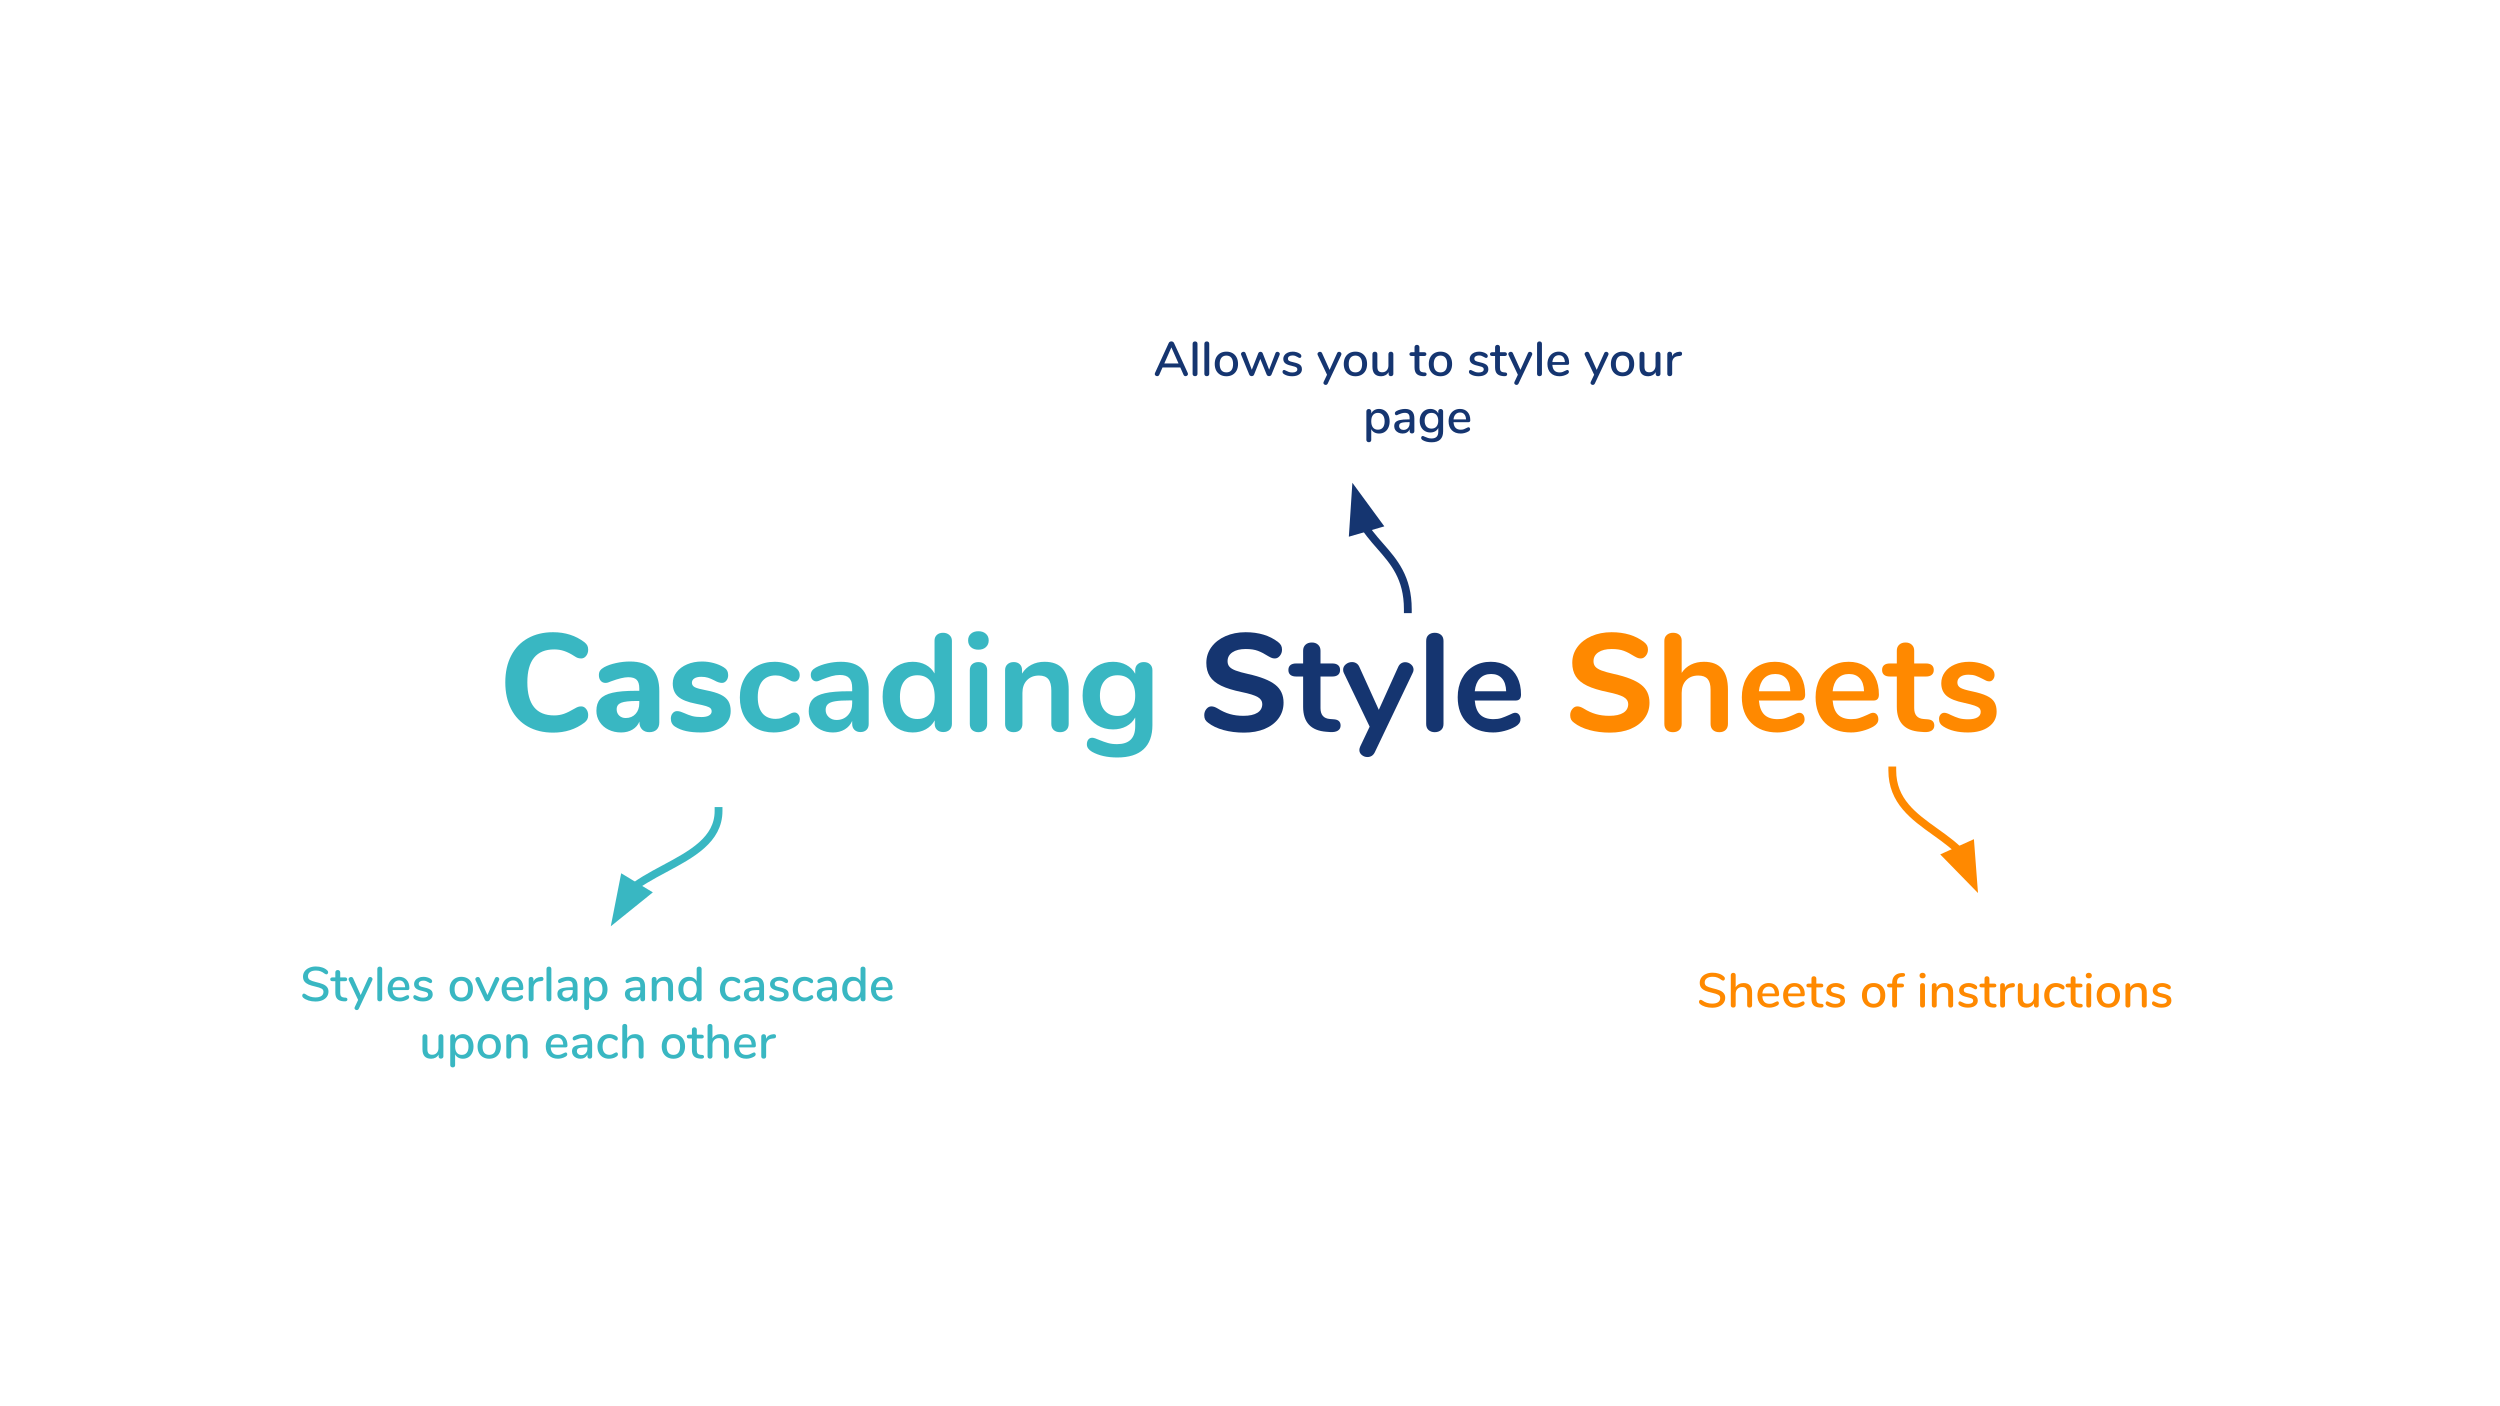 <svg version="1.1" viewBox="0.0 0.0 960.0 540.0" fill="none" stroke="none" stroke-linecap="square" stroke-miterlimit="10" xmlns:xlink="http://www.w3.org/1999/xlink" xmlns="http://www.w3.org/2000/svg"><rect x="0.0" y="0.0" width="960.0" height="540.0" fill="#808080" stroke="none"/><clipPath id="g8ed9875dd8_0_5.0"><path d="m0 0l960.0 0l0 540.0l-960.0 0l0 -540.0z" clip-rule="nonzero"/></clipPath><g clip-path="url(#g8ed9875dd8_0_5.0)"><path fill="#ffffff" d="m0 0l960.0 0l0 540.0l-960.0 0z" fill-rule="evenodd"/><path fill="#000000" fill-opacity="0.0" d="m45.654 204.245l868.693 0l0 114.803l-868.693 0z" fill-rule="evenodd"/><path fill="#39b7c2" d="m212.378 281.331q-5.547 0 -9.719 -2.344q-4.156 -2.359 -6.391 -6.719q-2.234 -4.375 -2.234 -10.25q0 -5.859 2.234 -10.203q2.234 -4.359 6.391 -6.703q4.172 -2.344 9.719 -2.344q6.984 0 12.047 3.844q0.797 0.641 1.109 1.281q0.328 0.641 0.328 1.594q0 1.391 -0.781 2.375q-0.766 0.984 -1.875 0.984q-0.75 0 -1.312 -0.188q-0.562 -0.188 -1.25 -0.656q-2.141 -1.391 -3.953 -2.0q-1.812 -0.625 -3.891 -0.625q-5.125 0 -7.719 3.172q-2.578 3.172 -2.578 9.469q0 12.703 10.297 12.703q1.969 0 3.734 -0.609q1.766 -0.625 4.109 -2.016q0.797 -0.469 1.328 -0.656q0.531 -0.188 1.234 -0.188q1.109 0 1.875 0.984q0.781 0.984 0.781 2.375q0 0.953 -0.344 1.625q-0.344 0.656 -1.094 1.25q-5.062 3.844 -12.047 3.844zm29.482 -27.313q5.766 0 8.531 2.813q2.781 2.797 2.781 8.547l0 12.062q0 1.75 -1.016 2.734q-1.016 0.984 -2.828 0.984q-1.703 0 -2.75 -1.031q-1.031 -1.047 -1.031 -2.688l0 -0.375q-0.797 1.969 -2.672 3.094q-1.859 1.109 -4.375 1.109q-2.656 0 -4.828 -1.062q-2.156 -1.062 -3.406 -2.984q-1.25 -1.922 -1.25 -4.266q0 -2.875 1.453 -4.531q1.469 -1.656 4.719 -2.406q3.266 -0.75 8.922 -0.75l1.375 0l0 -0.953q0 -2.234 -0.984 -3.25q-0.984 -1.016 -3.281 -1.016q-2.281 0 -6.609 1.594q-1.219 0.594 -2.078 0.594q-1.172 0 -1.875 -0.828q-0.688 -0.828 -0.688 -2.156q0 -1.078 0.484 -1.766q0.484 -0.688 1.547 -1.281q1.859 -1.016 4.547 -1.594q2.703 -0.594 5.312 -0.594zm-1.594 21.703q2.344 0 3.781 -1.562q1.438 -1.578 1.438 -4.078l0 -0.906l-0.906 0q-4.312 0 -6.047 0.688q-1.734 0.688 -1.734 2.5q0 1.5 0.984 2.438q0.984 0.922 2.484 0.922zm28.851 5.547q-3.25 0 -5.656 -0.531q-2.406 -0.531 -4.219 -1.703q-0.797 -0.484 -1.219 -1.281q-0.422 -0.797 -0.422 -1.812q0 -1.219 0.688 -2.047q0.688 -0.828 1.703 -0.828q0.703 0 1.391 0.234q0.688 0.234 1.438 0.562q1.5 0.688 2.938 1.094q1.438 0.391 3.562 0.391q1.875 0 2.906 -0.578q1.047 -0.594 1.047 -1.594q0 -0.75 -0.453 -1.203q-0.453 -0.453 -1.688 -0.828q-1.219 -0.375 -3.891 -0.906q-4.734 -0.906 -6.828 -2.719q-2.078 -1.812 -2.078 -5.062q0 -2.406 1.469 -4.328q1.469 -1.922 4.031 -3.016q2.562 -1.094 5.75 -1.094q2.297 0 4.484 0.594q2.188 0.578 3.891 1.656q1.656 1.0 1.656 2.984q0 1.281 -0.703 2.141q-0.688 0.844 -1.688 0.844q-1.234 0 -2.938 -0.969q-1.328 -0.688 -2.422 -1.031q-1.094 -0.344 -2.594 -0.344q-1.656 0 -2.625 0.609q-0.953 0.609 -0.953 1.672q0 1.125 1.125 1.719q1.125 0.578 4.312 1.172q3.578 0.688 5.609 1.672q2.031 0.984 2.938 2.484q0.906 1.5 0.906 3.781q0 3.797 -3.125 6.031q-3.125 2.234 -8.344 2.234z" fill-rule="nonzero"/><path fill="#39b7c2" d="m297.104 281.268q-3.891 0 -6.859 -1.641q-2.953 -1.656 -4.547 -4.688q-1.594 -3.047 -1.594 -7.109q0 -4.047 1.672 -7.156q1.688 -3.125 4.719 -4.828q3.047 -1.719 6.984 -1.719q2.078 0 4.187 0.594q2.109 0.578 3.703 1.594q1.719 1.125 1.719 2.828q0 1.172 -0.562 1.891q-0.562 0.719 -1.469 0.719q-0.594 0 -1.234 -0.266q-0.625 -0.266 -1.266 -0.641q-1.172 -0.688 -2.25 -1.078q-1.062 -0.406 -2.453 -0.406q-3.297 0 -5.094 2.156q-1.781 2.156 -1.781 6.203q0 4.0 1.781 6.172q1.797 2.156 5.094 2.156q1.344 0 2.375 -0.391q1.047 -0.406 2.328 -1.109q0.797 -0.469 1.375 -0.703q0.594 -0.25 1.172 -0.25q0.859 0 1.438 0.75q0.594 0.734 0.594 1.859q0 0.906 -0.406 1.578q-0.391 0.656 -1.297 1.203q-1.656 1.062 -3.844 1.672q-2.188 0.609 -4.484 0.609zm25.758 -27.141q5.453 0 8.078 2.703q2.641 2.688 2.641 8.172l0 13.016q0 1.438 -0.859 2.266q-0.844 0.828 -2.328 0.828q-1.391 0 -2.281 -0.844q-0.875 -0.859 -0.875 -2.25l0 -1.172q-0.906 2.078 -2.859 3.25q-1.938 1.172 -4.5 1.172q-2.609 0 -4.75 -1.062q-2.125 -1.062 -3.359 -2.922q-1.219 -1.875 -1.219 -4.172q0 -2.875 1.469 -4.531q1.469 -1.656 4.766 -2.391q3.312 -0.75 9.125 -0.75l1.328 0l0 -1.234q0 -2.609 -1.125 -3.812q-1.109 -1.203 -3.609 -1.203q-1.547 0 -3.156 0.453q-1.594 0.453 -3.781 1.312q-1.391 0.688 -2.031 0.688q-0.953 0 -1.578 -0.688q-0.609 -0.688 -0.609 -1.812q0 -0.906 0.453 -1.562q0.453 -0.672 1.516 -1.266q1.875 -1.016 4.453 -1.594q2.594 -0.594 5.094 -0.594zm-1.641 22.344q2.656 0 4.328 -1.781q1.688 -1.797 1.688 -4.609l0 -1.125l-0.953 0q-3.578 0 -5.547 0.328q-1.969 0.312 -2.828 1.109q-0.859 0.797 -0.859 2.188q0 1.703 1.203 2.797q1.203 1.094 2.969 1.094zm40.891 -33.484q1.5 0 2.453 0.859q0.969 0.844 0.969 2.234l0 31.891q0 1.438 -0.906 2.297q-0.906 0.844 -2.406 0.844q-1.484 0 -2.391 -0.844q-0.906 -0.859 -0.906 -2.297l0 -1.344q-1.188 2.188 -3.406 3.422q-2.203 1.219 -5.031 1.219q-3.359 0 -6.0 -1.703q-2.641 -1.703 -4.109 -4.812q-1.453 -3.125 -1.453 -7.188q0 -4.047 1.453 -7.078q1.469 -3.047 4.078 -4.703q2.625 -1.656 6.031 -1.656q2.828 0 5.016 1.172q2.188 1.172 3.359 3.313l0 -12.641q0 -1.328 0.875 -2.156q0.891 -0.828 2.375 -0.828zm-9.859 33.109q3.203 0 4.938 -2.188q1.734 -2.188 1.734 -6.234q0 -4.047 -1.734 -6.203q-1.734 -2.172 -4.891 -2.172q-3.188 0 -4.953 2.141q-1.766 2.125 -1.766 6.125q0 4.062 1.766 6.297q1.766 2.234 4.906 2.234zm23.456 5.062q-1.438 0 -2.375 -0.812q-0.922 -0.828 -0.922 -2.375l0 -20.594q0 -1.547 0.922 -2.344q0.938 -0.797 2.375 -0.797q1.453 0 2.406 0.797q0.953 0.797 0.953 2.344l0 20.594q0 1.547 -0.953 2.375q-0.953 0.812 -2.406 0.812zm0 -31.672q-1.812 0 -2.891 -0.984q-1.062 -0.984 -1.062 -2.594q0 -1.594 1.062 -2.547q1.078 -0.969 2.891 -0.969q1.766 0 2.859 0.969q1.094 0.953 1.094 2.547q0 1.609 -1.078 2.594q-1.062 0.984 -2.875 0.984zm25.389 4.641q4.688 0 6.984 2.672q2.297 2.656 2.297 8.047l0 13.125q0 1.484 -0.891 2.344q-0.875 0.844 -2.422 0.844q-1.547 0 -2.453 -0.844q-0.906 -0.859 -0.906 -2.344l0 -12.75q0 -3.047 -1.141 -4.422q-1.141 -1.391 -3.594 -1.391q-2.891 0 -4.625 1.812q-1.734 1.812 -1.734 4.859l0 11.891q0 1.484 -0.906 2.344q-0.906 0.844 -2.453 0.844q-1.547 0 -2.422 -0.844q-0.875 -0.859 -0.875 -2.344l0 -20.641q0 -1.391 0.906 -2.234q0.906 -0.859 2.453 -0.859q1.391 0 2.266 0.828q0.875 0.828 0.875 2.156l0 1.438q1.344 -2.188 3.578 -3.359q2.234 -1.172 5.062 -1.172zm38.134 0.109q1.484 0 2.391 0.859q0.906 0.844 0.906 2.281l0 21.062q0 6.141 -3.406 9.281q-3.406 3.156 -10.078 3.156q-5.812 0 -9.703 -2.188q-1.984 -1.172 -1.984 -2.828q0 -1.172 0.562 -1.875q0.562 -0.688 1.469 -0.688q0.484 0 1.172 0.234q0.703 0.25 1.438 0.562q1.922 0.797 3.438 1.219q1.531 0.438 3.5 0.438q6.984 0 6.984 -6.828l0 -3.406q-1.172 2.188 -3.422 3.391q-2.234 1.188 -5.109 1.188q-3.406 0 -6.047 -1.625q-2.641 -1.625 -4.141 -4.547q-1.484 -2.938 -1.484 -6.781q0 -3.844 1.453 -6.797q1.469 -2.969 4.141 -4.594q2.672 -1.625 6.078 -1.625q2.875 0 5.109 1.203q2.25 1.203 3.422 3.391l0 -1.391q0 -1.391 0.906 -2.234q0.906 -0.859 2.406 -0.859zm-10.078 20.688q3.203 0 4.984 -2.078q1.781 -2.078 1.781 -5.703q0 -3.688 -1.781 -5.766q-1.781 -2.078 -4.984 -2.078q-3.156 0 -4.969 2.078q-1.812 2.078 -1.812 5.766q0 3.625 1.812 5.703q1.812 2.078 4.969 2.078z" fill-rule="nonzero"/><path fill="#153570" d="m477.683 281.331q-4.219 0 -7.844 -0.984q-3.625 -1.0 -5.922 -2.812q-0.797 -0.578 -1.141 -1.234q-0.344 -0.672 -0.344 -1.688q0 -1.344 0.812 -2.344q0.828 -1.016 1.906 -1.016q0.578 0 1.141 0.188q0.562 0.188 1.359 0.656q2.297 1.438 4.641 2.109q2.344 0.672 5.172 0.672q3.516 0 5.375 -1.172q1.875 -1.172 1.875 -3.359q0 -1.656 -1.734 -2.672q-1.734 -1.016 -6.156 -1.922q-4.953 -1.016 -7.922 -2.453q-2.953 -1.438 -4.312 -3.562q-1.359 -2.141 -1.359 -5.188q0 -3.359 1.938 -6.047q1.953 -2.688 5.391 -4.203q3.438 -1.531 7.766 -1.531q7.562 0 12.469 3.781q0.812 0.641 1.156 1.312q0.344 0.672 0.344 1.625q0 1.328 -0.828 2.344q-0.828 1.016 -1.891 1.016q-0.594 0 -1.094 -0.156q-0.5 -0.156 -1.422 -0.688q-2.172 -1.391 -4.016 -2.078q-1.844 -0.703 -4.672 -0.703q-3.25 0 -5.125 1.266q-1.859 1.25 -1.859 3.422q0 1.281 0.719 2.109q0.719 0.828 2.391 1.469q1.688 0.641 4.781 1.328q7.25 1.609 10.422 4.125q3.188 2.5 3.188 6.875q0 3.406 -1.906 6.016q-1.891 2.609 -5.328 4.062q-3.438 1.438 -7.969 1.438z" fill-rule="nonzero"/><path fill="#153570" d="m512.134 276.206q2.656 0.156 2.656 2.406q0 1.281 -1.047 1.953q-1.031 0.656 -2.953 0.547l-1.438 -0.109q-8.953 -0.641 -8.953 -9.594l0 -11.625l-2.672 0q-1.438 0 -2.219 -0.641q-0.766 -0.641 -0.766 -1.875q0 -1.219 0.766 -1.859q0.781 -0.641 2.219 -0.641l2.672 0l0 -4.906q0 -1.438 0.906 -2.281q0.906 -0.859 2.453 -0.859q1.484 0 2.391 0.859q0.922 0.844 0.922 2.281l0 4.906l4.531 0q1.438 0 2.203 0.641q0.781 0.641 0.781 1.859q0 1.234 -0.781 1.875q-0.766 0.641 -2.203 0.641l-4.531 0l0 12.109q0 3.938 3.625 4.203l1.438 0.109zm24.745 -20.047q0.422 -0.969 1.141 -1.422q0.719 -0.453 1.578 -0.453q1.219 0 2.203 0.828q1.0 0.828 1.0 2.063q0 0.578 -0.328 1.219l-14.562 30.5q-0.906 1.812 -2.828 1.812q-1.219 0 -2.156 -0.781q-0.938 -0.766 -0.938 -1.938q0 -0.578 0.328 -1.328l3.625 -7.625l-9.922 -20.641q-0.266 -0.531 -0.266 -1.219q0 -1.234 1.031 -2.078q1.047 -0.859 2.391 -0.859q0.906 0 1.641 0.453q0.75 0.453 1.172 1.406l7.469 16.484l7.422 -16.422zm14.067 25.0q-1.438 0 -2.375 -0.812q-0.922 -0.828 -0.922 -2.375l0 -31.844q0 -1.547 0.922 -2.344q0.938 -0.797 2.375 -0.797q1.453 0 2.406 0.797q0.953 0.797 0.953 2.344l0 31.844q0 1.547 -0.953 2.375q-0.953 0.812 -2.406 0.812zm30.889 -7.453q0.906 0 1.453 0.688q0.562 0.688 0.562 1.859q0 1.656 -1.969 2.781q-1.812 1.016 -4.109 1.625q-2.281 0.609 -4.375 0.609q-6.281 0 -9.969 -3.625q-3.672 -3.625 -3.672 -9.922q0 -4.0 1.594 -7.078q1.594 -3.094 4.5 -4.797q2.906 -1.719 6.594 -1.719q3.516 0 6.125 1.547q2.625 1.547 4.062 4.375q1.438 2.828 1.438 6.672q0 2.281 -2.031 2.281l-15.734 0q0.328 3.688 2.078 5.422q1.766 1.734 5.125 1.734q1.703 0 3.016 -0.422q1.312 -0.438 2.969 -1.188q1.594 -0.844 2.344 -0.844zm-9.234 -14.891q-2.719 0 -4.344 1.719q-1.625 1.703 -1.953 4.906l12.062 0q-0.109 -3.266 -1.609 -4.938q-1.484 -1.688 -4.156 -1.688z" fill-rule="nonzero"/><path fill="#ff8900" d="m618.203 281.331q-4.219 0 -7.844 -0.984q-3.625 -1.0 -5.922 -2.812q-0.797 -0.578 -1.141 -1.234q-0.344 -0.672 -0.344 -1.688q0 -1.344 0.812 -2.344q0.828 -1.016 1.906 -1.016q0.578 0 1.141 0.188q0.562 0.188 1.359 0.656q2.297 1.438 4.641 2.109q2.344 0.672 5.172 0.672q3.516 0 5.375 -1.172q1.875 -1.172 1.875 -3.359q0 -1.656 -1.734 -2.672q-1.734 -1.016 -6.156 -1.922q-4.953 -1.016 -7.922 -2.453q-2.953 -1.438 -4.312 -3.562q-1.359 -2.141 -1.359 -5.188q0 -3.359 1.938 -6.047q1.953 -2.688 5.391 -4.203q3.438 -1.531 7.766 -1.531q7.562 0 12.469 3.781q0.812 0.641 1.156 1.312q0.344 0.672 0.344 1.625q0 1.328 -0.828 2.344q-0.828 1.016 -1.891 1.016q-0.594 0 -1.094 -0.156q-0.5 -0.156 -1.422 -0.688q-2.172 -1.391 -4.016 -2.078q-1.844 -0.703 -4.672 -0.703q-3.25 0 -5.125 1.266q-1.859 1.25 -1.859 3.422q0 1.281 0.719 2.109q0.719 0.828 2.391 1.469q1.688 0.641 4.781 1.328q7.25 1.609 10.422 4.125q3.188 2.5 3.188 6.875q0 3.406 -1.906 6.016q-1.891 2.609 -5.328 4.062q-3.438 1.438 -7.969 1.438z" fill-rule="nonzero"/><path fill="#ff8900" d="m654.357 254.128q9.172 0 9.172 10.719l0 13.125q0 1.484 -0.891 2.344q-0.875 0.844 -2.422 0.844q-1.547 0 -2.453 -0.844q-0.906 -0.859 -0.906 -2.344l0 -13.125q0 -2.828 -1.141 -4.125q-1.141 -1.312 -3.594 -1.312q-2.891 0 -4.625 1.812q-1.734 1.812 -1.734 4.859l0 11.891q0 1.484 -0.906 2.344q-0.906 0.844 -2.453 0.844q-1.547 0 -2.422 -0.844q-0.875 -0.859 -0.875 -2.344l0 -31.891q0 -1.391 0.922 -2.234q0.938 -0.859 2.438 -0.859q1.484 0 2.391 0.797q0.906 0.797 0.906 2.188l0 12.422q1.344 -2.078 3.547 -3.172q2.219 -1.094 5.047 -1.094zm36.588 19.578q0.906 0 1.453 0.688q0.562 0.688 0.562 1.859q0 1.656 -1.969 2.781q-1.812 1.016 -4.109 1.625q-2.281 0.609 -4.375 0.609q-6.281 0 -9.969 -3.625q-3.672 -3.625 -3.672 -9.922q0 -4.0 1.594 -7.078q1.594 -3.094 4.5 -4.797q2.906 -1.719 6.594 -1.719q3.516 0 6.125 1.547q2.625 1.547 4.062 4.375q1.438 2.828 1.438 6.672q0 2.281 -2.031 2.281l-15.734 0q0.328 3.688 2.078 5.422q1.766 1.734 5.125 1.734q1.703 0 3.016 -0.422q1.312 -0.438 2.969 -1.188q1.594 -0.844 2.344 -0.844zm-9.234 -14.891q-2.719 0 -4.344 1.719q-1.625 1.703 -1.953 4.906l12.062 0q-0.109 -3.266 -1.609 -4.938q-1.484 -1.688 -4.156 -1.688zm37.552 14.891q0.906 0 1.453 0.688q0.562 0.688 0.562 1.859q0 1.656 -1.969 2.781q-1.812 1.016 -4.109 1.625q-2.281 0.609 -4.375 0.609q-6.281 0 -9.969 -3.625q-3.672 -3.625 -3.672 -9.922q0 -4.0 1.594 -7.078q1.594 -3.094 4.5 -4.797q2.906 -1.719 6.594 -1.719q3.516 0 6.125 1.547q2.625 1.547 4.062 4.375q1.438 2.828 1.438 6.672q0 2.281 -2.031 2.281l-15.734 0q0.328 3.688 2.078 5.422q1.766 1.734 5.125 1.734q1.703 0 3.016 -0.422q1.312 -0.438 2.969 -1.188q1.594 -0.844 2.344 -0.844zm-9.234 -14.891q-2.719 0 -4.344 1.719q-1.625 1.703 -1.953 4.906l12.062 0q-0.109 -3.266 -1.609 -4.938q-1.484 -1.688 -4.156 -1.688zm30.084 17.391q2.656 0.156 2.656 2.406q0 1.281 -1.047 1.953q-1.031 0.656 -2.953 0.547l-1.438 -0.109q-8.953 -0.641 -8.953 -9.594l0 -11.625l-2.672 0q-1.438 0 -2.219 -0.641q-0.766 -0.641 -0.766 -1.875q0 -1.219 0.766 -1.859q0.781 -0.641 2.219 -0.641l2.672 0l0 -4.906q0 -1.438 0.906 -2.281q0.906 -0.859 2.453 -0.859q1.484 0 2.391 0.859q0.922 0.844 0.922 2.281l0 4.906l4.531 0q1.438 0 2.203 0.641q0.781 0.641 0.781 1.859q0 1.234 -0.781 1.875q-0.766 0.641 -2.203 0.641l-4.531 0l0 12.109q0 3.938 3.625 4.203l1.438 0.109zm15.569 5.062q-5.812 0 -9.391 -2.281q-1.703 -1.016 -1.703 -2.891q0 -1.062 0.578 -1.719q0.594 -0.672 1.453 -0.672q0.906 0 2.5 0.844q1.703 0.797 3.109 1.234q1.422 0.422 3.609 0.422q2.25 0 3.5 -0.734q1.25 -0.75 1.25 -2.094q0 -0.906 -0.516 -1.438q-0.5 -0.531 -1.812 -0.984q-1.297 -0.453 -3.969 -1.047q-4.75 -0.953 -6.797 -2.703q-2.047 -1.766 -2.047 -4.859q0 -2.344 1.375 -4.234q1.391 -1.906 3.812 -2.938q2.438 -1.047 5.531 -1.047q2.234 0 4.312 0.562q2.078 0.562 3.734 1.625q1.703 1.062 1.703 2.828q0 1.062 -0.594 1.781q-0.578 0.719 -1.422 0.719q-0.594 0 -1.156 -0.234q-0.562 -0.234 -1.406 -0.719q-1.547 -0.797 -2.672 -1.203q-1.125 -0.406 -2.766 -0.406q-1.984 0 -3.125 0.812q-1.141 0.797 -1.141 2.188q0 1.328 1.172 2.031q1.172 0.688 4.531 1.375q3.562 0.75 5.594 1.719q2.031 0.953 2.906 2.391q0.875 1.438 0.875 3.672q0 3.625 -3.016 5.812q-3.0 2.188 -8.016 2.188z" fill-rule="nonzero"/><path fill="#000000" fill-opacity="0.0" d="m95.12 358.981l268.567 0l0 59.055l-268.567 0z" fill-rule="evenodd"/><path fill="#39b7c2" d="m121.149 384.585q-1.422 0 -2.703 -0.391q-1.266 -0.406 -2.031 -1.094q-0.359 -0.297 -0.359 -0.766q0 -0.328 0.188 -0.562q0.188 -0.234 0.453 -0.234q0.25 0 0.625 0.234q1.672 1.234 3.797 1.234q1.484 0 2.281 -0.547q0.812 -0.562 0.812 -1.609q0 -0.828 -0.75 -1.234q-0.75 -0.406 -2.391 -0.781q-1.562 -0.344 -2.578 -0.766q-1.0 -0.438 -1.578 -1.172q-0.562 -0.734 -0.562 -1.875q0 -1.141 0.625 -2.016q0.625 -0.891 1.75 -1.375q1.125 -0.5 2.547 -0.5q1.328 0 2.453 0.375q1.125 0.359 1.906 1.094q0.375 0.312 0.375 0.766q0 0.312 -0.203 0.562q-0.203 0.234 -0.453 0.234q-0.25 0 -0.625 -0.234q-0.859 -0.656 -1.609 -0.938q-0.75 -0.297 -1.812 -0.297q-1.438 0 -2.25 0.594q-0.797 0.578 -0.797 1.625q0 0.891 0.703 1.359q0.719 0.453 2.281 0.828q1.641 0.375 2.656 0.781q1.016 0.391 1.625 1.094q0.609 0.703 0.609 1.797q0 1.125 -0.625 2.0q-0.625 0.859 -1.766 1.344q-1.125 0.469 -2.594 0.469zm11.495 -1.5q0.406 0.031 0.578 0.219q0.188 0.172 0.188 0.484q0 0.375 -0.297 0.578q-0.281 0.188 -0.844 0.156l-0.5 -0.031q-1.516 -0.125 -2.266 -0.922q-0.734 -0.812 -0.734 -2.406l0 -4.391l-1.125 0q-0.828 0 -0.828 -0.719q0 -0.344 0.219 -0.531q0.219 -0.203 0.609 -0.203l1.125 0l0 -1.922q0 -0.422 0.25 -0.656q0.25 -0.25 0.672 -0.25q0.438 0 0.688 0.25q0.266 0.234 0.266 0.656l0 1.922l1.844 0q0.391 0 0.609 0.203q0.219 0.188 0.219 0.531q0 0.359 -0.219 0.547q-0.219 0.172 -0.609 0.172l-1.844 0l0 4.516q0 0.891 0.359 1.297q0.375 0.406 1.125 0.469l0.516 0.031zm8.732 -7.391q0.109 -0.281 0.328 -0.406q0.219 -0.125 0.453 -0.125q0.359 0 0.625 0.25q0.266 0.234 0.266 0.562q0 0.188 -0.062 0.359l-5.188 11.0q-0.125 0.266 -0.344 0.406q-0.203 0.141 -0.438 0.141q-0.344 0 -0.625 -0.234q-0.266 -0.219 -0.266 -0.547q0 -0.156 0.094 -0.375l1.297 -2.75l-3.609 -7.641q-0.062 -0.156 -0.062 -0.344q0 -0.344 0.297 -0.578q0.297 -0.25 0.672 -0.25q0.547 0 0.797 0.516l2.891 6.422l2.875 -6.406zm4.45 8.828q-0.406 0 -0.672 -0.219q-0.266 -0.234 -0.266 -0.672l0 -11.531q0 -0.453 0.266 -0.688q0.266 -0.234 0.672 -0.234q0.422 0 0.672 0.234q0.266 0.234 0.266 0.688l0 11.531q0 0.438 -0.266 0.672q-0.25 0.219 -0.672 0.219zm10.702 -2.391q0.25 0 0.422 0.203q0.172 0.203 0.172 0.531q0 0.531 -0.672 0.906q-0.656 0.375 -1.438 0.578q-0.766 0.203 -1.469 0.203q-2.172 0 -3.422 -1.25q-1.25 -1.266 -1.25 -3.453q0 -1.391 0.547 -2.469q0.562 -1.094 1.547 -1.688q1.0 -0.594 2.281 -0.594q1.828 0 2.891 1.172q1.062 1.172 1.062 3.172q0 0.75 -0.672 0.75l-5.766 0q0.188 2.891 2.781 2.891q0.688 0 1.188 -0.188q0.5 -0.188 1.062 -0.484q0.062 -0.031 0.312 -0.156q0.25 -0.125 0.422 -0.125zm-3.25 -5.656q-1.078 0 -1.734 0.703q-0.656 0.688 -0.781 1.938l4.812 0q-0.062 -1.266 -0.656 -1.953q-0.578 -0.688 -1.641 -0.688zm9.166 8.078q-1.906 0 -3.125 -0.781q-0.328 -0.203 -0.469 -0.422q-0.141 -0.234 -0.141 -0.5q0 -0.312 0.156 -0.516q0.172 -0.203 0.438 -0.203q0.234 0 0.766 0.297q0.562 0.297 1.094 0.484q0.531 0.188 1.328 0.188q0.891 0 1.391 -0.312q0.516 -0.312 0.516 -0.891q0 -0.375 -0.203 -0.594q-0.188 -0.234 -0.672 -0.406q-0.484 -0.188 -1.438 -0.391q-1.641 -0.344 -2.359 -0.953q-0.719 -0.609 -0.719 -1.656q0 -0.797 0.469 -1.438q0.469 -0.656 1.281 -1.0q0.828 -0.359 1.875 -0.359q0.734 0 1.438 0.203q0.719 0.188 1.266 0.562q0.609 0.406 0.609 0.953q0 0.297 -0.188 0.5q-0.172 0.203 -0.406 0.203q-0.172 0 -0.344 -0.062q-0.156 -0.078 -0.438 -0.25q-0.516 -0.297 -0.953 -0.469q-0.438 -0.172 -1.078 -0.172q-0.797 0 -1.281 0.344q-0.469 0.328 -0.469 0.906q0 0.531 0.438 0.828q0.453 0.281 1.656 0.531q1.25 0.266 1.953 0.609q0.719 0.328 1.016 0.828q0.312 0.484 0.312 1.25q0 1.219 -1.016 1.953q-1.016 0.734 -2.703 0.734zm14.699 0q-1.344 0 -2.359 -0.578q-1.016 -0.578 -1.578 -1.641q-0.547 -1.078 -0.547 -2.5q0 -1.438 0.547 -2.5q0.562 -1.078 1.578 -1.656q1.016 -0.578 2.359 -0.578q1.344 0 2.359 0.578q1.016 0.578 1.562 1.656q0.547 1.062 0.547 2.5q0 1.422 -0.547 2.5q-0.547 1.062 -1.562 1.641q-1.016 0.578 -2.359 0.578zm0 -1.484q1.25 0 1.906 -0.812q0.656 -0.828 0.656 -2.422q0 -1.562 -0.672 -2.391q-0.656 -0.828 -1.891 -0.828q-1.234 0 -1.906 0.828q-0.672 0.828 -0.672 2.391q0 1.594 0.656 2.422q0.672 0.812 1.922 0.812zm12.907 -7.375q0.109 -0.281 0.328 -0.406q0.219 -0.125 0.453 -0.125q0.359 0 0.625 0.25q0.266 0.234 0.266 0.562q0 0.188 -0.062 0.359l-3.562 7.547q-0.141 0.297 -0.406 0.469q-0.266 0.156 -0.578 0.156q-0.297 0 -0.562 -0.156q-0.266 -0.172 -0.406 -0.469l-3.562 -7.547q-0.062 -0.156 -0.062 -0.359q0 -0.328 0.297 -0.562q0.297 -0.25 0.672 -0.25q0.531 0 0.797 0.516l2.891 6.422l2.875 -6.406zm10.227 6.438q0.25 0 0.422 0.203q0.172 0.203 0.172 0.531q0 0.531 -0.672 0.906q-0.656 0.375 -1.438 0.578q-0.766 0.203 -1.469 0.203q-2.172 0 -3.422 -1.25q-1.25 -1.266 -1.25 -3.453q0 -1.391 0.547 -2.469q0.562 -1.094 1.547 -1.688q1.0 -0.594 2.281 -0.594q1.828 0 2.891 1.172q1.062 1.172 1.062 3.172q0 0.75 -0.672 0.75l-5.766 0q0.188 2.891 2.781 2.891q0.688 0 1.188 -0.188q0.5 -0.188 1.062 -0.484q0.062 -0.031 0.312 -0.156q0.25 -0.125 0.422 -0.125zm-3.25 -5.656q-1.078 0 -1.734 0.703q-0.656 0.688 -0.781 1.938l4.812 0q-0.062 -1.266 -0.656 -1.953q-0.578 -0.688 -1.641 -0.688zm10.76 -1.344q0.906 -0.047 0.906 0.766q0 0.422 -0.219 0.625q-0.203 0.203 -0.703 0.234l-0.562 0.062q-1.172 0.109 -1.75 0.828q-0.562 0.703 -0.562 1.703l0 4.281q0 0.438 -0.266 0.672q-0.25 0.219 -0.672 0.219q-0.406 0 -0.672 -0.219q-0.266 -0.234 -0.266 -0.672l0 -7.594q0 -0.438 0.266 -0.672q0.266 -0.234 0.672 -0.234q0.375 0 0.625 0.234q0.266 0.234 0.266 0.656l0 0.891q0.359 -0.828 1.062 -1.25q0.719 -0.438 1.625 -0.5l0.25 -0.031zm3 9.391q-0.406 0 -0.672 -0.219q-0.266 -0.234 -0.266 -0.672l0 -11.531q0 -0.453 0.266 -0.688q0.266 -0.234 0.672 -0.234q0.422 0 0.672 0.234q0.266 0.234 0.266 0.688l0 11.531q0 0.438 -0.266 0.672q-0.25 0.219 -0.672 0.219zm7.39 -9.422q1.812 0 2.703 0.922q0.891 0.906 0.891 2.766l0 4.844q0 0.422 -0.25 0.656q-0.234 0.234 -0.672 0.234q-0.406 0 -0.656 -0.234q-0.234 -0.25 -0.234 -0.656l0 -0.703q-0.359 0.797 -1.062 1.219q-0.688 0.406 -1.625 0.406q-0.891 0 -1.641 -0.359q-0.734 -0.359 -1.172 -0.984q-0.422 -0.641 -0.422 -1.453q-0.016 -1.0 0.5 -1.562q0.531 -0.578 1.703 -0.828q1.172 -0.25 3.266 -0.25l0.438 0l0 -0.547q0 -1.047 -0.438 -1.5q-0.422 -0.469 -1.375 -0.469q-0.656 0 -1.234 0.172q-0.578 0.156 -1.266 0.469q-0.5 0.281 -0.719 0.281q-0.281 0 -0.453 -0.203q-0.172 -0.203 -0.172 -0.516q0 -0.281 0.156 -0.5q0.156 -0.219 0.516 -0.422q0.656 -0.359 1.531 -0.562q0.875 -0.219 1.688 -0.219zm-0.578 8.062q1.031 0 1.688 -0.703q0.656 -0.703 0.656 -1.797l0 -0.484l-0.344 0q-1.453 0 -2.234 0.125q-0.781 0.125 -1.125 0.438q-0.328 0.312 -0.328 0.891q0 0.672 0.484 1.109q0.484 0.422 1.203 0.422zm11.622 -8.062q1.188 0 2.109 0.594q0.922 0.594 1.438 1.688q0.516 1.078 0.516 2.5q0 1.391 -0.516 2.453q-0.5 1.062 -1.422 1.641q-0.922 0.578 -2.125 0.578q-1.016 0 -1.812 -0.438q-0.781 -0.438 -1.188 -1.25l0 4.156q0 0.391 -0.25 0.625q-0.25 0.234 -0.656 0.234q-0.438 0 -0.703 -0.25q-0.266 -0.234 -0.266 -0.641l0 -10.938q0 -0.406 0.25 -0.656q0.266 -0.266 0.688 -0.266q0.422 0 0.672 0.266q0.266 0.25 0.266 0.656l0 0.766q0.406 -0.828 1.188 -1.266q0.797 -0.453 1.812 -0.453zm-0.438 7.969q1.234 0 1.906 -0.828q0.672 -0.828 0.672 -2.359q0 -1.547 -0.688 -2.406q-0.688 -0.859 -1.891 -0.859q-1.234 0 -1.906 0.844q-0.656 0.828 -0.656 2.375q0 1.547 0.656 2.391q0.672 0.844 1.906 0.844zm15.326 -7.969q1.812 0 2.703 0.922q0.891 0.906 0.891 2.766l0 4.844q0 0.422 -0.25 0.656q-0.234 0.234 -0.672 0.234q-0.406 0 -0.656 -0.234q-0.234 -0.25 -0.234 -0.656l0 -0.703q-0.359 0.797 -1.062 1.219q-0.688 0.406 -1.625 0.406q-0.891 0 -1.641 -0.359q-0.734 -0.359 -1.172 -0.984q-0.422 -0.641 -0.422 -1.453q-0.016 -1.0 0.5 -1.562q0.531 -0.578 1.703 -0.828q1.172 -0.25 3.266 -0.25l0.438 0l0 -0.547q0 -1.047 -0.438 -1.5q-0.422 -0.469 -1.375 -0.469q-0.656 0 -1.234 0.172q-0.578 0.156 -1.266 0.469q-0.5 0.281 -0.719 0.281q-0.281 0 -0.453 -0.203q-0.172 -0.203 -0.172 -0.516q0 -0.281 0.156 -0.5q0.156 -0.219 0.516 -0.422q0.656 -0.359 1.531 -0.562q0.875 -0.219 1.688 -0.219zm-0.578 8.062q1.031 0 1.688 -0.703q0.656 -0.703 0.656 -1.797l0 -0.484l-0.344 0q-1.453 0 -2.234 0.125q-0.781 0.125 -1.125 0.438q-0.328 0.312 -0.328 0.891q0 0.672 0.484 1.109q0.484 0.422 1.203 0.422zm11.653 -8.062q3.266 0 3.266 3.672l0 4.859q0 0.422 -0.266 0.656q-0.25 0.234 -0.688 0.234q-0.438 0 -0.688 -0.234q-0.25 -0.25 -0.25 -0.656l0 -4.766q0 -1.156 -0.469 -1.688q-0.453 -0.547 -1.422 -0.547q-1.125 0 -1.828 0.719q-0.688 0.703 -0.688 1.891l0 4.391q0 0.406 -0.25 0.656q-0.25 0.234 -0.688 0.234q-0.422 0 -0.688 -0.234q-0.25 -0.25 -0.25 -0.656l0 -7.594q0 -0.391 0.266 -0.641q0.266 -0.266 0.672 -0.266q0.422 0 0.656 0.25q0.25 0.234 0.25 0.641l0 0.75q0.438 -0.812 1.234 -1.234q0.812 -0.438 1.828 -0.438zm13.277 -3.922q0.422 0 0.688 0.25q0.266 0.234 0.266 0.656l0 11.516q0 0.438 -0.25 0.688q-0.25 0.234 -0.688 0.234q-0.422 0 -0.688 -0.234q-0.25 -0.25 -0.25 -0.688l0 -0.734q-0.406 0.812 -1.188 1.25q-0.781 0.438 -1.812 0.438q-1.172 0 -2.094 -0.594q-0.922 -0.594 -1.438 -1.672q-0.516 -1.094 -0.516 -2.484q0 -1.422 0.516 -2.484q0.516 -1.062 1.422 -1.641q0.922 -0.578 2.109 -0.578q1.031 0 1.797 0.438q0.781 0.438 1.188 1.234l0 -4.734q0 -0.391 0.25 -0.625q0.266 -0.234 0.688 -0.234zm-3.469 11.891q1.219 0 1.875 -0.844q0.672 -0.844 0.672 -2.391q0 -1.547 -0.656 -2.375q-0.656 -0.844 -1.891 -0.844q-1.234 0 -1.922 0.828q-0.672 0.828 -0.672 2.359q0 1.531 0.688 2.406q0.688 0.859 1.906 0.859zm15.873 1.484q-1.328 0 -2.328 -0.578q-0.984 -0.578 -1.547 -1.641q-0.547 -1.062 -0.547 -2.453q0 -1.422 0.562 -2.5q0.578 -1.094 1.594 -1.688q1.031 -0.594 2.359 -0.594q0.703 0 1.422 0.203q0.719 0.203 1.281 0.562q0.594 0.406 0.594 0.953q0 0.312 -0.172 0.531q-0.156 0.219 -0.422 0.219q-0.172 0 -0.344 -0.078q-0.156 -0.094 -0.422 -0.266q-0.469 -0.297 -0.875 -0.453q-0.391 -0.156 -0.953 -0.156q-1.266 0 -1.969 0.859q-0.688 0.859 -0.688 2.375q0 1.531 0.688 2.375q0.688 0.828 1.953 0.828q0.562 0 0.984 -0.172q0.438 -0.172 0.875 -0.453q0.219 -0.125 0.422 -0.219q0.203 -0.094 0.375 -0.094q0.25 0 0.422 0.219q0.172 0.203 0.172 0.531q0 0.25 -0.141 0.469q-0.141 0.219 -0.484 0.438q-0.547 0.375 -1.297 0.578q-0.75 0.203 -1.516 0.203zm8.933 -9.453q1.812 0 2.703 0.922q0.891 0.906 0.891 2.766l0 4.844q0 0.422 -0.25 0.656q-0.234 0.234 -0.672 0.234q-0.406 0 -0.656 -0.234q-0.234 -0.25 -0.234 -0.656l0 -0.703q-0.359 0.797 -1.062 1.219q-0.688 0.406 -1.625 0.406q-0.891 0 -1.641 -0.359q-0.734 -0.359 -1.172 -0.984q-0.422 -0.641 -0.422 -1.453q-0.016 -1.0 0.5 -1.562q0.531 -0.578 1.703 -0.828q1.172 -0.25 3.266 -0.25l0.438 0l0 -0.547q0 -1.047 -0.438 -1.5q-0.422 -0.469 -1.375 -0.469q-0.656 0 -1.234 0.172q-0.578 0.156 -1.266 0.469q-0.5 0.281 -0.719 0.281q-0.281 0 -0.453 -0.203q-0.172 -0.203 -0.172 -0.516q0 -0.281 0.156 -0.5q0.156 -0.219 0.516 -0.422q0.656 -0.359 1.531 -0.562q0.875 -0.219 1.688 -0.219zm-0.578 8.062q1.031 0 1.688 -0.703q0.656 -0.703 0.656 -1.797l0 -0.484l-0.344 0q-1.453 0 -2.234 0.125q-0.781 0.125 -1.125 0.438q-0.328 0.312 -0.328 0.891q0 0.672 0.484 1.109q0.484 0.422 1.203 0.422zm9.919 1.391q-1.906 0 -3.125 -0.781q-0.328 -0.203 -0.469 -0.422q-0.141 -0.234 -0.141 -0.5q0 -0.312 0.156 -0.516q0.172 -0.203 0.438 -0.203q0.234 0 0.766 0.297q0.562 0.297 1.094 0.484q0.531 0.188 1.328 0.188q0.891 0 1.391 -0.312q0.516 -0.312 0.516 -0.891q0 -0.375 -0.203 -0.594q-0.188 -0.234 -0.672 -0.406q-0.484 -0.188 -1.438 -0.391q-1.641 -0.344 -2.359 -0.953q-0.719 -0.609 -0.719 -1.656q0 -0.797 0.469 -1.438q0.469 -0.656 1.281 -1.0q0.828 -0.359 1.875 -0.359q0.734 0 1.438 0.203q0.719 0.188 1.266 0.562q0.609 0.406 0.609 0.953q0 0.297 -0.188 0.5q-0.172 0.203 -0.406 0.203q-0.172 0 -0.344 -0.062q-0.156 -0.078 -0.438 -0.25q-0.516 -0.297 -0.953 -0.469q-0.438 -0.172 -1.078 -0.172q-0.797 0 -1.281 0.344q-0.469 0.328 -0.469 0.906q0 0.531 0.438 0.828q0.453 0.281 1.656 0.531q1.25 0.266 1.953 0.609q0.719 0.328 1.016 0.828q0.312 0.484 0.312 1.25q0 1.219 -1.016 1.953q-1.016 0.734 -2.703 0.734zm9.711 0q-1.328 0 -2.328 -0.578q-0.984 -0.578 -1.547 -1.641q-0.547 -1.062 -0.547 -2.453q0 -1.422 0.562 -2.5q0.578 -1.094 1.594 -1.688q1.031 -0.594 2.359 -0.594q0.703 0 1.422 0.203q0.719 0.203 1.281 0.562q0.594 0.406 0.594 0.953q0 0.312 -0.172 0.531q-0.156 0.219 -0.422 0.219q-0.172 0 -0.344 -0.078q-0.156 -0.094 -0.422 -0.266q-0.469 -0.297 -0.875 -0.453q-0.391 -0.156 -0.953 -0.156q-1.266 0 -1.969 0.859q-0.688 0.859 -0.688 2.375q0 1.531 0.688 2.375q0.688 0.828 1.953 0.828q0.562 0 0.984 -0.172q0.438 -0.172 0.875 -0.453q0.219 -0.125 0.422 -0.219q0.203 -0.094 0.375 -0.094q0.25 0 0.422 0.219q0.172 0.203 0.172 0.531q0 0.25 -0.141 0.469q-0.141 0.219 -0.484 0.438q-0.547 0.375 -1.297 0.578q-0.75 0.203 -1.516 0.203zm8.933 -9.453q1.812 0 2.703 0.922q0.891 0.906 0.891 2.766l0 4.844q0 0.422 -0.25 0.656q-0.234 0.234 -0.672 0.234q-0.406 0 -0.656 -0.234q-0.234 -0.25 -0.234 -0.656l0 -0.703q-0.359 0.797 -1.062 1.219q-0.688 0.406 -1.625 0.406q-0.891 0 -1.641 -0.359q-0.734 -0.359 -1.172 -0.984q-0.422 -0.641 -0.422 -1.453q-0.016 -1.0 0.5 -1.562q0.531 -0.578 1.703 -0.828q1.172 -0.25 3.266 -0.25l0.438 0l0 -0.547q0 -1.047 -0.438 -1.5q-0.422 -0.469 -1.375 -0.469q-0.656 0 -1.234 0.172q-0.578 0.156 -1.266 0.469q-0.5 0.281 -0.719 0.281q-0.281 0 -0.453 -0.203q-0.172 -0.203 -0.172 -0.516q0 -0.281 0.156 -0.5q0.156 -0.219 0.516 -0.422q0.656 -0.359 1.531 -0.562q0.875 -0.219 1.688 -0.219zm-0.578 8.062q1.031 0 1.688 -0.703q0.656 -0.703 0.656 -1.797l0 -0.484l-0.344 0q-1.453 0 -2.234 0.125q-0.781 0.125 -1.125 0.438q-0.328 0.312 -0.328 0.891q0 0.672 0.484 1.109q0.484 0.422 1.203 0.422zm14.184 -11.984q0.422 0 0.688 0.25q0.266 0.234 0.266 0.656l0 11.516q0 0.438 -0.25 0.688q-0.25 0.234 -0.688 0.234q-0.422 0 -0.688 -0.234q-0.25 -0.25 -0.25 -0.688l0 -0.734q-0.406 0.812 -1.188 1.25q-0.781 0.438 -1.812 0.438q-1.172 0 -2.094 -0.594q-0.922 -0.594 -1.438 -1.672q-0.516 -1.094 -0.516 -2.484q0 -1.422 0.516 -2.484q0.516 -1.062 1.422 -1.641q0.922 -0.578 2.109 -0.578q1.031 0 1.797 0.438q0.781 0.438 1.188 1.234l0 -4.734q0 -0.391 0.25 -0.625q0.266 -0.234 0.688 -0.234zm-3.469 11.891q1.219 0 1.875 -0.844q0.672 -0.844 0.672 -2.391q0 -1.547 -0.656 -2.375q-0.656 -0.844 -1.891 -0.844q-1.234 0 -1.922 0.828q-0.672 0.828 -0.672 2.359q0 1.531 0.688 2.406q0.688 0.859 1.906 0.859zm14.182 -0.938q0.25 0 0.422 0.203q0.172 0.203 0.172 0.531q0 0.531 -0.672 0.906q-0.656 0.375 -1.438 0.578q-0.766 0.203 -1.469 0.203q-2.172 0 -3.422 -1.25q-1.25 -1.266 -1.25 -3.453q0 -1.391 0.547 -2.469q0.562 -1.094 1.547 -1.688q1.0 -0.594 2.281 -0.594q1.828 0 2.891 1.172q1.062 1.172 1.062 3.172q0 0.75 -0.672 0.75l-5.766 0q0.188 2.891 2.781 2.891q0.688 0 1.188 -0.188q0.5 -0.188 1.062 -0.484q0.062 -0.031 0.312 -0.156q0.25 -0.125 0.422 -0.125zm-3.25 -5.656q-1.078 0 -1.734 0.703q-0.656 0.688 -0.781 1.938l4.812 0q-0.062 -1.266 -0.656 -1.953q-0.578 -0.688 -1.641 -0.688z" fill-rule="nonzero"/><path fill="#39b7c2" d="m169.322 397.132q0.422 0 0.672 0.25q0.266 0.234 0.266 0.672l0 7.594q0 0.391 -0.266 0.641q-0.266 0.234 -0.688 0.234q-0.391 0 -0.641 -0.234q-0.234 -0.234 -0.234 -0.625l0 -0.703q-0.438 0.781 -1.203 1.188q-0.75 0.406 -1.672 0.406q-3.328 0 -3.328 -3.656l0 -4.844q0 -0.438 0.25 -0.672q0.25 -0.25 0.703 -0.25q0.438 0 0.688 0.25q0.25 0.234 0.25 0.672l0 4.828q0 1.109 0.438 1.625q0.453 0.516 1.391 0.516q1.094 0 1.75 -0.703q0.672 -0.703 0.672 -1.891l0 -4.375q0 -0.406 0.25 -0.656q0.266 -0.266 0.703 -0.266zm8.444 -0.031q1.188 0 2.109 0.594q0.922 0.594 1.438 1.688q0.516 1.078 0.516 2.5q0 1.391 -0.516 2.453q-0.5 1.062 -1.422 1.641q-0.922 0.578 -2.125 0.578q-1.016 0 -1.812 -0.438q-0.781 -0.438 -1.188 -1.25l0 4.156q0 0.391 -0.25 0.625q-0.25 0.234 -0.656 0.234q-0.438 0 -0.703 -0.25q-0.266 -0.234 -0.266 -0.641l0 -10.938q0 -0.406 0.25 -0.656q0.266 -0.266 0.688 -0.266q0.422 0 0.672 0.266q0.266 0.25 0.266 0.656l0 0.766q0.406 -0.828 1.188 -1.266q0.797 -0.453 1.812 -0.453zm-0.438 7.969q1.234 0 1.906 -0.828q0.672 -0.828 0.672 -2.359q0 -1.547 -0.688 -2.406q-0.688 -0.859 -1.891 -0.859q-1.234 0 -1.906 0.844q-0.656 0.828 -0.656 2.375q0 1.547 0.656 2.391q0.672 0.844 1.906 0.844zm10.541 1.484q-1.344 0 -2.359 -0.578q-1.016 -0.578 -1.578 -1.641q-0.547 -1.078 -0.547 -2.5q0 -1.438 0.547 -2.5q0.562 -1.078 1.578 -1.656q1.016 -0.578 2.359 -0.578q1.344 0 2.359 0.578q1.016 0.578 1.562 1.656q0.547 1.062 0.547 2.5q0 1.422 -0.547 2.5q-0.547 1.062 -1.562 1.641q-1.016 0.578 -2.359 0.578zm0 -1.484q1.25 0 1.906 -0.812q0.656 -0.828 0.656 -2.422q0 -1.562 -0.672 -2.391q-0.656 -0.828 -1.891 -0.828q-1.234 0 -1.906 0.828q-0.672 0.828 -0.672 2.391q0 1.594 0.656 2.422q0.672 0.812 1.922 0.812zm11.475 -7.969q3.266 0 3.266 3.672l0 4.859q0 0.422 -0.266 0.656q-0.25 0.234 -0.688 0.234q-0.438 0 -0.688 -0.234q-0.25 -0.25 -0.25 -0.656l0 -4.766q0 -1.156 -0.469 -1.688q-0.453 -0.547 -1.422 -0.547q-1.125 0 -1.828 0.719q-0.688 0.703 -0.688 1.891l0 4.391q0 0.406 -0.25 0.656q-0.25 0.234 -0.688 0.234q-0.422 0 -0.688 -0.234q-0.25 -0.25 -0.25 -0.656l0 -7.594q0 -0.391 0.266 -0.641q0.266 -0.266 0.672 -0.266q0.422 0 0.656 0.25q0.25 0.234 0.25 0.641l0 0.75q0.438 -0.812 1.234 -1.234q0.812 -0.438 1.828 -0.438zm17.89 7.031q0.25 0 0.422 0.203q0.172 0.203 0.172 0.531q0 0.531 -0.672 0.906q-0.656 0.375 -1.438 0.578q-0.766 0.203 -1.469 0.203q-2.172 0 -3.422 -1.25q-1.25 -1.266 -1.25 -3.453q0 -1.391 0.547 -2.469q0.562 -1.094 1.547 -1.688q1.0 -0.594 2.281 -0.594q1.828 0 2.891 1.172q1.062 1.172 1.062 3.172q0 0.75 -0.672 0.75l-5.766 0q0.188 2.891 2.781 2.891q0.688 0 1.188 -0.188q0.5 -0.188 1.062 -0.484q0.062 -0.031 0.312 -0.156q0.25 -0.125 0.422 -0.125zm-3.25 -5.656q-1.078 0 -1.734 0.703q-0.656 0.688 -0.781 1.938l4.812 0q-0.062 -1.266 -0.656 -1.953q-0.578 -0.688 -1.641 -0.688zm9.807 -1.375q1.812 0 2.703 0.922q0.891 0.906 0.891 2.766l0 4.844q0 0.422 -0.25 0.656q-0.234 0.234 -0.672 0.234q-0.406 0 -0.656 -0.234q-0.234 -0.25 -0.234 -0.656l0 -0.703q-0.359 0.797 -1.062 1.219q-0.688 0.406 -1.625 0.406q-0.891 0 -1.641 -0.359q-0.734 -0.359 -1.172 -0.984q-0.422 -0.641 -0.422 -1.453q-0.016 -1.0 0.5 -1.562q0.531 -0.578 1.703 -0.828q1.172 -0.25 3.266 -0.25l0.438 0l0 -0.547q0 -1.047 -0.438 -1.5q-0.422 -0.469 -1.375 -0.469q-0.656 0 -1.234 0.172q-0.578 0.156 -1.266 0.469q-0.5 0.281 -0.719 0.281q-0.281 0 -0.453 -0.203q-0.172 -0.203 -0.172 -0.516q0 -0.281 0.156 -0.5q0.156 -0.219 0.516 -0.422q0.656 -0.359 1.531 -0.562q0.875 -0.219 1.688 -0.219zm-0.578 8.062q1.031 0 1.688 -0.703q0.656 -0.703 0.656 -1.797l0 -0.484l-0.344 0q-1.453 0 -2.234 0.125q-0.781 0.125 -1.125 0.438q-0.328 0.312 -0.328 0.891q0 0.672 0.484 1.109q0.484 0.422 1.203 0.422zm10.637 1.391q-1.328 0 -2.328 -0.578q-0.984 -0.578 -1.547 -1.641q-0.547 -1.062 -0.547 -2.453q0 -1.422 0.562 -2.5q0.578 -1.094 1.594 -1.688q1.031 -0.594 2.359 -0.594q0.703 0 1.422 0.203q0.719 0.203 1.281 0.562q0.594 0.406 0.594 0.953q0 0.312 -0.172 0.531q-0.156 0.219 -0.422 0.219q-0.172 0 -0.344 -0.078q-0.156 -0.094 -0.422 -0.266q-0.469 -0.297 -0.875 -0.453q-0.391 -0.156 -0.953 -0.156q-1.266 0 -1.969 0.859q-0.688 0.859 -0.688 2.375q0 1.531 0.688 2.375q0.688 0.828 1.953 0.828q0.562 0 0.984 -0.172q0.438 -0.172 0.875 -0.453q0.219 -0.125 0.422 -0.219q0.203 -0.094 0.375 -0.094q0.25 0 0.422 0.219q0.172 0.203 0.172 0.531q0 0.25 -0.141 0.469q-0.141 0.219 -0.484 0.438q-0.547 0.375 -1.297 0.578q-0.75 0.203 -1.516 0.203zm10.042 -9.453q3.25 0 3.25 3.672l0 4.859q0 0.406 -0.266 0.656q-0.266 0.234 -0.688 0.234q-0.438 0 -0.688 -0.234q-0.25 -0.25 -0.25 -0.656l0 -4.844q0 -1.109 -0.469 -1.625q-0.453 -0.531 -1.422 -0.531q-1.125 0 -1.828 0.719q-0.688 0.703 -0.688 1.891l0 4.391q0 0.406 -0.25 0.656q-0.25 0.234 -0.688 0.234q-0.422 0 -0.688 -0.234q-0.25 -0.25 -0.25 -0.656l0 -11.547q0 -0.422 0.266 -0.656q0.266 -0.25 0.703 -0.25q0.406 0 0.656 0.234q0.25 0.234 0.25 0.625l0 4.672q0.469 -0.781 1.25 -1.188q0.781 -0.422 1.797 -0.422zm14.702 9.453q-1.344 0 -2.359 -0.578q-1.016 -0.578 -1.578 -1.641q-0.547 -1.078 -0.547 -2.5q0 -1.438 0.547 -2.5q0.562 -1.078 1.578 -1.656q1.016 -0.578 2.359 -0.578q1.344 0 2.359 0.578q1.016 0.578 1.562 1.656q0.547 1.062 0.547 2.5q0 1.422 -0.547 2.5q-0.547 1.062 -1.562 1.641q-1.016 0.578 -2.359 0.578zm0 -1.484q1.25 0 1.906 -0.812q0.656 -0.828 0.656 -2.422q0 -1.562 -0.672 -2.391q-0.656 -0.828 -1.891 -0.828q-1.234 0 -1.906 0.828q-0.672 0.828 -0.672 2.391q0 1.594 0.656 2.422q0.672 0.812 1.922 0.812zm10.985 0.016q0.406 0.031 0.578 0.219q0.188 0.172 0.188 0.484q0 0.375 -0.297 0.578q-0.281 0.188 -0.844 0.156l-0.5 -0.031q-1.516 -0.125 -2.266 -0.922q-0.734 -0.812 -0.734 -2.406l0 -4.391l-1.125 0q-0.828 0 -0.828 -0.719q0 -0.344 0.219 -0.531q0.219 -0.203 0.609 -0.203l1.125 0l0 -1.922q0 -0.422 0.25 -0.656q0.25 -0.25 0.672 -0.25q0.438 0 0.688 0.25q0.266 0.234 0.266 0.656l0 1.922l1.844 0q0.391 0 0.609 0.203q0.219 0.188 0.219 0.531q0 0.359 -0.219 0.547q-0.219 0.172 -0.609 0.172l-1.844 0l0 4.516q0 0.891 0.359 1.297q0.375 0.406 1.125 0.469l0.516 0.031zm7.054 -7.984q3.25 0 3.25 3.672l0 4.859q0 0.406 -0.266 0.656q-0.266 0.234 -0.688 0.234q-0.438 0 -0.688 -0.234q-0.25 -0.25 -0.25 -0.656l0 -4.844q0 -1.109 -0.469 -1.625q-0.453 -0.531 -1.422 -0.531q-1.125 0 -1.828 0.719q-0.688 0.703 -0.688 1.891l0 4.391q0 0.406 -0.25 0.656q-0.25 0.234 -0.688 0.234q-0.422 0 -0.688 -0.234q-0.25 -0.25 -0.25 -0.656l0 -11.547q0 -0.422 0.266 -0.656q0.266 -0.25 0.703 -0.25q0.406 0 0.656 0.234q0.25 0.234 0.25 0.625l0 4.672q0.469 -0.781 1.25 -1.188q0.781 -0.422 1.797 -0.422zm12.949 7.031q0.25 0 0.422 0.203q0.172 0.203 0.172 0.531q0 0.531 -0.672 0.906q-0.656 0.375 -1.438 0.578q-0.766 0.203 -1.469 0.203q-2.172 0 -3.422 -1.25q-1.25 -1.266 -1.25 -3.453q0 -1.391 0.547 -2.469q0.562 -1.094 1.547 -1.688q1.0 -0.594 2.281 -0.594q1.828 0 2.891 1.172q1.062 1.172 1.062 3.172q0 0.75 -0.672 0.75l-5.766 0q0.188 2.891 2.781 2.891q0.688 0 1.188 -0.188q0.5 -0.188 1.062 -0.484q0.062 -0.031 0.312 -0.156q0.25 -0.125 0.422 -0.125zm-3.25 -5.656q-1.078 0 -1.734 0.703q-0.656 0.688 -0.781 1.938l4.812 0q-0.062 -1.266 -0.656 -1.953q-0.578 -0.688 -1.641 -0.688zm10.76 -1.344q0.906 -0.047 0.906 0.766q0 0.422 -0.219 0.625q-0.203 0.203 -0.703 0.234l-0.562 0.062q-1.172 0.109 -1.75 0.828q-0.562 0.703 -0.562 1.703l0 4.281q0 0.438 -0.266 0.672q-0.25 0.219 -0.672 0.219q-0.406 0 -0.672 -0.219q-0.266 -0.234 -0.266 -0.672l0 -7.594q0 -0.438 0.266 -0.672q0.266 -0.234 0.672 -0.234q0.375 0 0.625 0.234q0.266 0.234 0.266 0.656l0 0.891q0.359 -0.828 1.062 -1.25q0.719 -0.438 1.625 -0.5l0.25 -0.031z" fill-rule="nonzero"/><path fill="#000000" fill-opacity="0.0" d="m275.923 311.414c0 11.071 -10.346 16.606 -20.693 22.142c-10.346 5.535 -20.693 11.071 -20.693 22.142" fill-rule="evenodd"/><path stroke="#39b7c2" stroke-width="3.0" stroke-linejoin="round" stroke-linecap="butt" d="m275.923 311.414c0 11.071 -10.346 16.606 -20.693 22.142c-2.587 1.384 -5.173 2.768 -7.598 4.238c-1.212 0.735 -2.385 1.492 -3.496 2.281l-0.296 0.213" fill-rule="evenodd"/><path fill="#39b7c2" stroke="#39b7c2" stroke-width="3.0" stroke-linecap="butt" d="m239.598 337.727l-2.794 14.216l11.278 -9.094z" fill-rule="evenodd"/><path fill="#000000" fill-opacity="0.0" d="m419.54 121.963l249.638 0l0 52.945l-249.638 0z" fill-rule="evenodd"/><path fill="#153570" d="m456.093 143.231q0.094 0.234 0.094 0.375q0 0.359 -0.297 0.609q-0.281 0.234 -0.641 0.234q-0.25 0 -0.469 -0.141q-0.203 -0.141 -0.312 -0.406l-1.234 -2.797l-6.828 0l-1.234 2.797q-0.109 0.266 -0.344 0.406q-0.219 0.141 -0.453 0.141q-0.375 0 -0.672 -0.234q-0.281 -0.25 -0.281 -0.609q0 -0.141 0.094 -0.375l5.266 -11.5q0.125 -0.297 0.406 -0.469q0.297 -0.172 0.609 -0.172q0.312 0 0.609 0.172q0.297 0.172 0.422 0.469l5.266 11.5zm-9.0 -3.656l5.469 0l-2.75 -6.172l-2.719 6.172zm11.803 4.875q-0.406 0 -0.672 -0.219q-0.266 -0.234 -0.266 -0.672l0 -11.531q0 -0.453 0.266 -0.688q0.266 -0.234 0.672 -0.234q0.422 0 0.672 0.234q0.266 0.234 0.266 0.688l0 11.531q0 0.438 -0.266 0.672q-0.25 0.219 -0.672 0.219zm4.515 0q-0.406 0 -0.672 -0.219q-0.266 -0.234 -0.266 -0.672l0 -11.531q0 -0.453 0.266 -0.688q0.266 -0.234 0.672 -0.234q0.422 0 0.672 0.234q0.266 0.234 0.266 0.688l0 11.531q0 0.438 -0.266 0.672q-0.25 0.219 -0.672 0.219zm7.53 0.031q-1.344 0 -2.359 -0.578q-1.016 -0.578 -1.578 -1.641q-0.547 -1.078 -0.547 -2.5q0 -1.438 0.547 -2.5q0.562 -1.078 1.578 -1.656q1.016 -0.578 2.359 -0.578q1.344 0 2.359 0.578q1.016 0.578 1.562 1.656q0.547 1.062 0.547 2.5q0 1.422 -0.547 2.5q-0.547 1.062 -1.562 1.641q-1.016 0.578 -2.359 0.578zm0 -1.484q1.25 0 1.906 -0.812q0.656 -0.828 0.656 -2.422q0 -1.562 -0.672 -2.391q-0.656 -0.828 -1.891 -0.828q-1.234 0 -1.906 0.828q-0.672 0.828 -0.672 2.391q0 1.594 0.656 2.422q0.672 0.812 1.922 0.812zm18.813 -7.359q0.219 -0.547 0.766 -0.547q0.359 0 0.641 0.25q0.281 0.234 0.281 0.578q0 0.188 -0.078 0.344l-3.094 7.547q-0.109 0.297 -0.375 0.469q-0.266 0.156 -0.578 0.156q-0.297 0 -0.562 -0.156q-0.266 -0.172 -0.375 -0.469l-2.422 -5.984l-2.375 5.984q-0.109 0.297 -0.359 0.469q-0.25 0.156 -0.562 0.156q-0.297 0 -0.578 -0.156q-0.266 -0.172 -0.391 -0.469l-3.078 -7.547q-0.078 -0.156 -0.078 -0.312q0 -0.375 0.297 -0.609q0.312 -0.25 0.688 -0.25q0.562 0 0.766 0.531l2.406 6.359l2.469 -6.297q0.109 -0.297 0.344 -0.438q0.25 -0.156 0.531 -0.156q0.266 0 0.5 0.156q0.25 0.141 0.359 0.438l2.453 6.266l2.406 -6.312zm6.468 8.844q-1.906 0 -3.125 -0.781q-0.328 -0.203 -0.469 -0.422q-0.141 -0.234 -0.141 -0.5q0 -0.312 0.156 -0.516q0.172 -0.203 0.438 -0.203q0.234 0 0.766 0.297q0.562 0.297 1.094 0.484q0.531 0.188 1.328 0.188q0.891 0 1.391 -0.312q0.516 -0.312 0.516 -0.891q0 -0.375 -0.203 -0.594q-0.188 -0.234 -0.672 -0.406q-0.484 -0.188 -1.438 -0.391q-1.641 -0.344 -2.359 -0.953q-0.719 -0.609 -0.719 -1.656q0 -0.797 0.469 -1.438q0.469 -0.656 1.281 -1.0q0.828 -0.359 1.875 -0.359q0.734 0 1.438 0.203q0.719 0.188 1.266 0.562q0.609 0.406 0.609 0.953q0 0.297 -0.188 0.5q-0.172 0.203 -0.406 0.203q-0.172 0 -0.344 -0.062q-0.156 -0.078 -0.438 -0.25q-0.516 -0.297 -0.953 -0.469q-0.438 -0.172 -1.078 -0.172q-0.797 0 -1.281 0.344q-0.469 0.328 -0.469 0.906q0 0.531 0.438 0.828q0.453 0.281 1.656 0.531q1.25 0.266 1.953 0.609q0.719 0.328 1.016 0.828q0.312 0.484 0.312 1.25q0 1.219 -1.016 1.953q-1.016 0.734 -2.703 0.734zm17.214 -8.859q0.109 -0.281 0.328 -0.406q0.219 -0.125 0.453 -0.125q0.359 0 0.625 0.25q0.266 0.234 0.266 0.562q0 0.188 -0.062 0.359l-5.188 11.0q-0.125 0.266 -0.344 0.406q-0.203 0.141 -0.438 0.141q-0.344 0 -0.625 -0.234q-0.266 -0.219 -0.266 -0.547q0 -0.156 0.094 -0.375l1.297 -2.75l-3.609 -7.641q-0.062 -0.156 -0.062 -0.344q0 -0.344 0.297 -0.578q0.297 -0.25 0.672 -0.25q0.547 0 0.797 0.516l2.891 6.422l2.875 -6.406zm7.055 8.859q-1.344 0 -2.359 -0.578q-1.016 -0.578 -1.578 -1.641q-0.547 -1.078 -0.547 -2.5q0 -1.438 0.547 -2.5q0.562 -1.078 1.578 -1.656q1.016 -0.578 2.359 -0.578q1.344 0 2.359 0.578q1.016 0.578 1.562 1.656q0.547 1.062 0.547 2.5q0 1.422 -0.547 2.5q-0.547 1.062 -1.562 1.641q-1.016 0.578 -2.359 0.578zm0 -1.484q1.25 0 1.906 -0.812q0.656 -0.828 0.656 -2.422q0 -1.562 -0.672 -2.391q-0.656 -0.828 -1.891 -0.828q-1.234 0 -1.906 0.828q-0.672 0.828 -0.672 2.391q0 1.594 0.656 2.422q0.672 0.812 1.922 0.812zm13.616 -7.938q0.422 0 0.672 0.25q0.266 0.234 0.266 0.672l0 7.594q0 0.391 -0.266 0.641q-0.266 0.234 -0.688 0.234q-0.391 0 -0.641 -0.234q-0.234 -0.234 -0.234 -0.625l0 -0.703q-0.438 0.781 -1.203 1.188q-0.75 0.406 -1.672 0.406q-3.328 0 -3.328 -3.656l0 -4.844q0 -0.438 0.25 -0.672q0.25 -0.25 0.703 -0.25q0.438 0 0.688 0.25q0.25 0.234 0.25 0.672l0 4.828q0 1.109 0.438 1.625q0.453 0.516 1.391 0.516q1.094 0 1.75 -0.703q0.672 -0.703 0.672 -1.891l0 -4.375q0 -0.406 0.25 -0.656q0.266 -0.266 0.703 -0.266zm12.947 7.953q0.406 0.031 0.578 0.219q0.188 0.172 0.188 0.484q0 0.375 -0.297 0.578q-0.281 0.188 -0.844 0.156l-0.5 -0.031q-1.516 -0.125 -2.266 -0.922q-0.734 -0.812 -0.734 -2.406l0 -4.391l-1.125 0q-0.828 0 -0.828 -0.719q0 -0.344 0.219 -0.531q0.219 -0.203 0.609 -0.203l1.125 0l0 -1.922q0 -0.422 0.25 -0.656q0.25 -0.25 0.672 -0.25q0.438 0 0.688 0.25q0.266 0.234 0.266 0.656l0 1.922l1.844 0q0.391 0 0.609 0.203q0.219 0.188 0.219 0.531q0 0.359 -0.219 0.547q-0.219 0.172 -0.609 0.172l-1.844 0l0 4.516q0 0.891 0.359 1.297q0.375 0.406 1.125 0.469l0.516 0.031zm6.086 1.469q-1.344 0 -2.359 -0.578q-1.016 -0.578 -1.578 -1.641q-0.547 -1.078 -0.547 -2.5q0 -1.438 0.547 -2.5q0.562 -1.078 1.578 -1.656q1.016 -0.578 2.359 -0.578q1.344 0 2.359 0.578q1.016 0.578 1.562 1.656q0.547 1.062 0.547 2.5q0 1.422 -0.547 2.5q-0.547 1.062 -1.562 1.641q-1.016 0.578 -2.359 0.578zm0 -1.484q1.25 0 1.906 -0.812q0.656 -0.828 0.656 -2.422q0 -1.562 -0.672 -2.391q-0.656 -0.828 -1.891 -0.828q-1.234 0 -1.906 0.828q-0.672 0.828 -0.672 2.391q0 1.594 0.656 2.422q0.672 0.812 1.922 0.812zm14.666 1.484q-1.906 0 -3.125 -0.781q-0.328 -0.203 -0.469 -0.422q-0.141 -0.234 -0.141 -0.5q0 -0.312 0.156 -0.516q0.172 -0.203 0.438 -0.203q0.234 0 0.766 0.297q0.562 0.297 1.094 0.484q0.531 0.188 1.328 0.188q0.891 0 1.391 -0.312q0.516 -0.312 0.516 -0.891q0 -0.375 -0.203 -0.594q-0.188 -0.234 -0.672 -0.406q-0.484 -0.188 -1.438 -0.391q-1.641 -0.344 -2.359 -0.953q-0.719 -0.609 -0.719 -1.656q0 -0.797 0.469 -1.438q0.469 -0.656 1.281 -1.0q0.828 -0.359 1.875 -0.359q0.734 0 1.438 0.203q0.719 0.188 1.266 0.562q0.609 0.406 0.609 0.953q0 0.297 -0.188 0.5q-0.172 0.203 -0.406 0.203q-0.172 0 -0.344 -0.062q-0.156 -0.078 -0.438 -0.25q-0.516 -0.297 -0.953 -0.469q-0.438 -0.172 -1.078 -0.172q-0.797 0 -1.281 0.344q-0.469 0.328 -0.469 0.906q0 0.531 0.438 0.828q0.453 0.281 1.656 0.531q1.25 0.266 1.953 0.609q0.719 0.328 1.016 0.828q0.312 0.484 0.312 1.25q0 1.219 -1.016 1.953q-1.016 0.734 -2.703 0.734zm10.18 -1.469q0.406 0.031 0.578 0.219q0.188 0.172 0.188 0.484q0 0.375 -0.297 0.578q-0.281 0.188 -0.844 0.156l-0.5 -0.031q-1.516 -0.125 -2.266 -0.922q-0.734 -0.812 -0.734 -2.406l0 -4.391l-1.125 0q-0.828 0 -0.828 -0.719q0 -0.344 0.219 -0.531q0.219 -0.203 0.609 -0.203l1.125 0l0 -1.922q0 -0.422 0.25 -0.656q0.25 -0.25 0.672 -0.25q0.438 0 0.688 0.25q0.266 0.234 0.266 0.656l0 1.922l1.844 0q0.391 0 0.609 0.203q0.219 0.188 0.219 0.531q0 0.359 -0.219 0.547q-0.219 0.172 -0.609 0.172l-1.844 0l0 4.516q0 0.891 0.359 1.297q0.375 0.406 1.125 0.469l0.516 0.031zm8.732 -7.391q0.109 -0.281 0.328 -0.406q0.219 -0.125 0.453 -0.125q0.359 0 0.625 0.25q0.266 0.234 0.266 0.562q0 0.188 -0.062 0.359l-5.188 11.0q-0.125 0.266 -0.344 0.406q-0.203 0.141 -0.438 0.141q-0.344 0 -0.625 -0.234q-0.266 -0.219 -0.266 -0.547q0 -0.156 0.094 -0.375l1.297 -2.75l-3.609 -7.641q-0.062 -0.156 -0.062 -0.344q0 -0.344 0.297 -0.578q0.297 -0.25 0.672 -0.25q0.547 0 0.797 0.516l2.891 6.422l2.875 -6.406zm4.45 8.828q-0.406 0 -0.672 -0.219q-0.266 -0.234 -0.266 -0.672l0 -11.531q0 -0.453 0.266 -0.688q0.266 -0.234 0.672 -0.234q0.422 0 0.672 0.234q0.266 0.234 0.266 0.688l0 11.531q0 0.438 -0.266 0.672q-0.25 0.219 -0.672 0.219zm10.702 -2.391q0.25 0 0.422 0.203q0.172 0.203 0.172 0.531q0 0.531 -0.672 0.906q-0.656 0.375 -1.438 0.578q-0.766 0.203 -1.469 0.203q-2.172 0 -3.422 -1.25q-1.25 -1.266 -1.25 -3.453q0 -1.391 0.547 -2.469q0.562 -1.094 1.547 -1.688q1.0 -0.594 2.281 -0.594q1.828 0 2.891 1.172q1.062 1.172 1.062 3.172q0 0.75 -0.672 0.75l-5.766 0q0.188 2.891 2.781 2.891q0.688 0 1.188 -0.188q0.5 -0.188 1.062 -0.484q0.062 -0.031 0.312 -0.156q0.25 -0.125 0.422 -0.125zm-3.25 -5.656q-1.078 0 -1.734 0.703q-0.656 0.688 -0.781 1.938l4.812 0q-0.062 -1.266 -0.656 -1.953q-0.578 -0.688 -1.641 -0.688zm17.388 -0.781q0.109 -0.281 0.328 -0.406q0.219 -0.125 0.453 -0.125q0.359 0 0.625 0.25q0.266 0.234 0.266 0.562q0 0.188 -0.062 0.359l-5.188 11.0q-0.125 0.266 -0.344 0.406q-0.203 0.141 -0.438 0.141q-0.344 0 -0.625 -0.234q-0.266 -0.219 -0.266 -0.547q0 -0.156 0.094 -0.375l1.297 -2.75l-3.609 -7.641q-0.062 -0.156 -0.062 -0.344q0 -0.344 0.297 -0.578q0.297 -0.25 0.672 -0.25q0.547 0 0.797 0.516l2.891 6.422l2.875 -6.406zm7.055 8.859q-1.344 0 -2.359 -0.578q-1.016 -0.578 -1.578 -1.641q-0.547 -1.078 -0.547 -2.5q0 -1.438 0.547 -2.5q0.562 -1.078 1.578 -1.656q1.016 -0.578 2.359 -0.578q1.344 0 2.359 0.578q1.016 0.578 1.562 1.656q0.547 1.062 0.547 2.5q0 1.422 -0.547 2.5q-0.547 1.062 -1.562 1.641q-1.016 0.578 -2.359 0.578zm0 -1.484q1.25 0 1.906 -0.812q0.656 -0.828 0.656 -2.422q0 -1.562 -0.672 -2.391q-0.656 -0.828 -1.891 -0.828q-1.234 0 -1.906 0.828q-0.672 0.828 -0.672 2.391q0 1.594 0.656 2.422q0.672 0.812 1.922 0.812zm13.616 -7.938q0.422 0 0.672 0.25q0.266 0.234 0.266 0.672l0 7.594q0 0.391 -0.266 0.641q-0.266 0.234 -0.688 0.234q-0.391 0 -0.641 -0.234q-0.234 -0.234 -0.234 -0.625l0 -0.703q-0.438 0.781 -1.203 1.188q-0.75 0.406 -1.672 0.406q-3.328 0 -3.328 -3.656l0 -4.844q0 -0.438 0.25 -0.672q0.25 -0.25 0.703 -0.25q0.438 0 0.688 0.25q0.25 0.234 0.25 0.672l0 4.828q0 1.109 0.438 1.625q0.453 0.516 1.391 0.516q1.094 0 1.75 -0.703q0.672 -0.703 0.672 -1.891l0 -4.375q0 -0.406 0.25 -0.656q0.266 -0.266 0.703 -0.266zm8.334 0q0.906 -0.047 0.906 0.766q0 0.422 -0.219 0.625q-0.203 0.203 -0.703 0.234l-0.562 0.062q-1.172 0.109 -1.75 0.828q-0.562 0.703 -0.562 1.703l0 4.281q0 0.438 -0.266 0.672q-0.25 0.219 -0.672 0.219q-0.406 0 -0.672 -0.219q-0.266 -0.234 -0.266 -0.672l0 -7.594q0 -0.438 0.266 -0.672q0.266 -0.234 0.672 -0.234q0.375 0 0.625 0.234q0.266 0.234 0.266 0.656l0 0.891q0.359 -0.828 1.062 -1.25q0.719 -0.438 1.625 -0.5l0.25 -0.031z" fill-rule="nonzero"/><path fill="#153570" d="m529.558 157.028q1.188 0 2.109 0.594q0.922 0.594 1.438 1.688q0.516 1.078 0.516 2.5q0 1.391 -0.516 2.453q-0.5 1.062 -1.422 1.641q-0.922 0.578 -2.125 0.578q-1.016 0 -1.812 -0.438q-0.781 -0.438 -1.188 -1.25l0 4.156q0 0.391 -0.25 0.625q-0.25 0.234 -0.656 0.234q-0.438 0 -0.703 -0.25q-0.266 -0.234 -0.266 -0.641l0 -10.938q0 -0.406 0.25 -0.656q0.266 -0.266 0.688 -0.266q0.422 0 0.672 0.266q0.266 0.25 0.266 0.656l0 0.766q0.406 -0.828 1.188 -1.266q0.797 -0.453 1.812 -0.453zm-0.438 7.969q1.234 0 1.906 -0.828q0.672 -0.828 0.672 -2.359q0 -1.547 -0.688 -2.406q-0.688 -0.859 -1.891 -0.859q-1.234 0 -1.906 0.844q-0.656 0.828 -0.656 2.375q0 1.547 0.656 2.391q0.672 0.844 1.906 0.844zm10.401 -7.969q1.812 0 2.703 0.922q0.891 0.906 0.891 2.766l0 4.844q0 0.422 -0.25 0.656q-0.234 0.234 -0.672 0.234q-0.406 0 -0.656 -0.234q-0.234 -0.25 -0.234 -0.656l0 -0.703q-0.359 0.797 -1.062 1.219q-0.688 0.406 -1.625 0.406q-0.891 0 -1.641 -0.359q-0.734 -0.359 -1.172 -0.984q-0.422 -0.641 -0.422 -1.453q-0.016 -1.0 0.5 -1.562q0.531 -0.578 1.703 -0.828q1.172 -0.25 3.266 -0.25l0.438 0l0 -0.547q0 -1.047 -0.438 -1.5q-0.422 -0.469 -1.375 -0.469q-0.656 0 -1.234 0.172q-0.578 0.156 -1.266 0.469q-0.5 0.281 -0.719 0.281q-0.281 0 -0.453 -0.203q-0.172 -0.203 -0.172 -0.516q0 -0.281 0.156 -0.5q0.156 -0.219 0.516 -0.422q0.656 -0.359 1.531 -0.562q0.875 -0.219 1.688 -0.219zm-0.578 8.062q1.031 0 1.688 -0.703q0.656 -0.703 0.656 -1.797l0 -0.484l-0.344 0q-1.453 0 -2.234 0.125q-0.781 0.125 -1.125 0.438q-0.328 0.312 -0.328 0.891q0 0.672 0.484 1.109q0.484 0.422 1.203 0.422zm14.278 -8.031q0.422 0 0.672 0.266q0.266 0.25 0.266 0.656l0 7.641q0 2.094 -1.109 3.156q-1.109 1.062 -3.281 1.062q-2.016 0 -3.359 -0.766q-0.688 -0.391 -0.688 -0.922q0 -0.328 0.172 -0.531q0.188 -0.203 0.438 -0.203q0.25 0 0.766 0.281q0.672 0.312 1.25 0.484q0.578 0.188 1.391 0.188q2.562 0 2.562 -2.594l0 -1.438q-0.391 0.828 -1.188 1.281q-0.797 0.453 -1.859 0.453q-1.203 0 -2.141 -0.562q-0.922 -0.562 -1.438 -1.578q-0.516 -1.031 -0.516 -2.375q0 -1.344 0.516 -2.359q0.531 -1.031 1.453 -1.594q0.922 -0.578 2.125 -0.578q1.031 0 1.828 0.453q0.797 0.438 1.203 1.266l0 -0.781q0 -0.422 0.25 -0.656q0.25 -0.25 0.688 -0.25zm-3.531 7.531q1.219 0 1.906 -0.797q0.688 -0.812 0.688 -2.234q0 -1.391 -0.688 -2.203q-0.672 -0.812 -1.906 -0.812q-1.234 0 -1.938 0.797q-0.688 0.797 -0.688 2.219q0 1.422 0.703 2.234q0.719 0.797 1.922 0.797zm14.225 -0.531q0.25 0 0.422 0.203q0.172 0.203 0.172 0.531q0 0.531 -0.672 0.906q-0.656 0.375 -1.438 0.578q-0.766 0.203 -1.469 0.203q-2.172 0 -3.422 -1.25q-1.25 -1.266 -1.25 -3.453q0 -1.391 0.547 -2.469q0.562 -1.094 1.547 -1.688q1.0 -0.594 2.281 -0.594q1.828 0 2.891 1.172q1.062 1.172 1.062 3.172q0 0.75 -0.672 0.75l-5.766 0q0.188 2.891 2.781 2.891q0.688 0 1.188 -0.188q0.5 -0.188 1.062 -0.484q0.062 -0.031 0.312 -0.156q0.25 -0.125 0.422 -0.125zm-3.25 -5.656q-1.078 0 -1.734 0.703q-0.656 0.688 -0.781 1.938l4.812 0q-0.062 -1.266 -0.656 -1.953q-0.578 -0.688 -1.641 -0.688z" fill-rule="nonzero"/><path fill="#000000" fill-opacity="0.0" d="m540.603 233.952c0 -12.142 -5.323 -18.213 -10.646 -24.283c-5.323 -6.071 -10.646 -12.142 -10.646 -24.283" fill-rule="evenodd"/><path stroke="#153570" stroke-width="3.0" stroke-linejoin="round" stroke-linecap="butt" d="m540.603 233.952c0 -12.142 -5.323 -18.213 -10.646 -24.283c-1.331 -1.518 -2.661 -3.035 -3.909 -4.648c-0.312 -0.403 -0.619 -0.812 -0.919 -1.229c-0.15 -0.208 -0.299 -0.418 -0.445 -0.63c-0.073 -0.106 -0.146 -0.213 -0.219 -0.32l-0.117 -0.176" fill-rule="evenodd"/><path fill="#153570" stroke="#153570" stroke-width="3.0" stroke-linecap="butt" d="m529.105 201.28l-8.567 -11.684l-0.948 14.457z" fill-rule="evenodd"/><path fill="#000000" fill-opacity="0.0" d="m618.292 358.981l249.638 0l0 41.827l-249.638 0z" fill-rule="evenodd"/><path fill="#ff8900" d="m657.496 386.971q-1.422 0 -2.703 -0.391q-1.266 -0.406 -2.031 -1.094q-0.359 -0.297 -0.359 -0.766q0 -0.328 0.188 -0.562q0.188 -0.234 0.453 -0.234q0.25 0 0.625 0.234q1.672 1.234 3.797 1.234q1.484 0 2.281 -0.547q0.812 -0.562 0.812 -1.609q0 -0.828 -0.75 -1.234q-0.75 -0.406 -2.391 -0.781q-1.562 -0.344 -2.578 -0.766q-1.0 -0.438 -1.578 -1.172q-0.562 -0.734 -0.562 -1.875q0 -1.141 0.625 -2.016q0.625 -0.891 1.75 -1.375q1.125 -0.5 2.547 -0.5q1.328 0 2.453 0.375q1.125 0.359 1.906 1.094q0.375 0.312 0.375 0.766q0 0.312 -0.203 0.562q-0.203 0.234 -0.453 0.234q-0.25 0 -0.625 -0.234q-0.859 -0.656 -1.609 -0.938q-0.75 -0.297 -1.812 -0.297q-1.438 0 -2.25 0.594q-0.797 0.578 -0.797 1.625q0 0.891 0.703 1.359q0.719 0.453 2.281 0.828q1.641 0.375 2.656 0.781q1.016 0.391 1.625 1.094q0.609 0.703 0.609 1.797q0 1.125 -0.625 2.0q-0.625 0.859 -1.766 1.344q-1.125 0.469 -2.594 0.469zm12.057 -9.484q3.25 0 3.25 3.672l0 4.859q0 0.406 -0.266 0.656q-0.266 0.234 -0.688 0.234q-0.438 0 -0.688 -0.234q-0.25 -0.25 -0.25 -0.656l0 -4.844q0 -1.109 -0.469 -1.625q-0.453 -0.531 -1.422 -0.531q-1.125 0 -1.828 0.719q-0.688 0.703 -0.688 1.891l0 4.391q0 0.406 -0.25 0.656q-0.25 0.234 -0.688 0.234q-0.422 0 -0.688 -0.234q-0.25 -0.25 -0.25 -0.656l0 -11.547q0 -0.422 0.266 -0.656q0.266 -0.25 0.703 -0.25q0.406 0 0.656 0.234q0.25 0.234 0.25 0.625l0 4.672q0.469 -0.781 1.25 -1.188q0.781 -0.422 1.797 -0.422zm12.949 7.031q0.25 0 0.422 0.203q0.172 0.203 0.172 0.531q0 0.531 -0.672 0.906q-0.656 0.375 -1.438 0.578q-0.766 0.203 -1.469 0.203q-2.172 0 -3.422 -1.25q-1.25 -1.266 -1.25 -3.453q0 -1.391 0.547 -2.469q0.562 -1.094 1.547 -1.688q1.0 -0.594 2.281 -0.594q1.828 0 2.891 1.172q1.062 1.172 1.062 3.172q0 0.75 -0.672 0.75l-5.766 0q0.188 2.891 2.781 2.891q0.688 0 1.188 -0.188q0.5 -0.188 1.062 -0.484q0.062 -0.031 0.312 -0.156q0.25 -0.125 0.422 -0.125zm-3.25 -5.656q-1.078 0 -1.734 0.703q-0.656 0.688 -0.781 1.938l4.812 0q-0.062 -1.266 -0.656 -1.953q-0.578 -0.688 -1.641 -0.688zm13.119 5.656q0.25 0 0.422 0.203q0.172 0.203 0.172 0.531q0 0.531 -0.672 0.906q-0.656 0.375 -1.438 0.578q-0.766 0.203 -1.469 0.203q-2.172 0 -3.422 -1.25q-1.25 -1.266 -1.25 -3.453q0 -1.391 0.547 -2.469q0.562 -1.094 1.547 -1.688q1.0 -0.594 2.281 -0.594q1.828 0 2.891 1.172q1.062 1.172 1.062 3.172q0 0.75 -0.672 0.75l-5.766 0q0.188 2.891 2.781 2.891q0.688 0 1.188 -0.188q0.5 -0.188 1.062 -0.484q0.062 -0.031 0.312 -0.156q0.25 -0.125 0.422 -0.125zm-3.25 -5.656q-1.078 0 -1.734 0.703q-0.656 0.688 -0.781 1.938l4.812 0q-0.062 -1.266 -0.656 -1.953q-0.578 -0.688 -1.641 -0.688zm10.354 6.609q0.406 0.031 0.578 0.219q0.188 0.172 0.188 0.484q0 0.375 -0.297 0.578q-0.281 0.188 -0.844 0.156l-0.5 -0.031q-1.516 -0.125 -2.266 -0.922q-0.734 -0.812 -0.734 -2.406l0 -4.391l-1.125 0q-0.828 0 -0.828 -0.719q0 -0.344 0.219 -0.531q0.219 -0.203 0.609 -0.203l1.125 0l0 -1.922q0 -0.422 0.25 -0.656q0.25 -0.25 0.672 -0.25q0.438 0 0.688 0.25q0.266 0.234 0.266 0.656l0 1.922l1.844 0q0.391 0 0.609 0.203q0.219 0.188 0.219 0.531q0 0.359 -0.219 0.547q-0.219 0.172 -0.609 0.172l-1.844 0l0 4.516q0 0.891 0.359 1.297q0.375 0.406 1.125 0.469l0.516 0.031zm5.304 1.469q-1.906 0 -3.125 -0.781q-0.328 -0.203 -0.469 -0.422q-0.141 -0.234 -0.141 -0.5q0 -0.312 0.156 -0.516q0.172 -0.203 0.438 -0.203q0.234 0 0.766 0.297q0.562 0.297 1.094 0.484q0.531 0.188 1.328 0.188q0.891 0 1.391 -0.312q0.516 -0.312 0.516 -0.891q0 -0.375 -0.203 -0.594q-0.188 -0.234 -0.672 -0.406q-0.484 -0.188 -1.438 -0.391q-1.641 -0.344 -2.359 -0.953q-0.719 -0.609 -0.719 -1.656q0 -0.797 0.469 -1.438q0.469 -0.656 1.281 -1.0q0.828 -0.359 1.875 -0.359q0.734 0 1.438 0.203q0.719 0.188 1.266 0.562q0.609 0.406 0.609 0.953q0 0.297 -0.188 0.5q-0.172 0.203 -0.406 0.203q-0.172 0 -0.344 -0.062q-0.156 -0.078 -0.438 -0.25q-0.516 -0.297 -0.953 -0.469q-0.438 -0.172 -1.078 -0.172q-0.797 0 -1.281 0.344q-0.469 0.328 -0.469 0.906q0 0.531 0.438 0.828q0.453 0.281 1.656 0.531q1.25 0.266 1.953 0.609q0.719 0.328 1.016 0.828q0.312 0.484 0.312 1.25q0 1.219 -1.016 1.953q-1.016 0.734 -2.703 0.734zm14.699 0q-1.344 0 -2.359 -0.578q-1.016 -0.578 -1.578 -1.641q-0.547 -1.078 -0.547 -2.5q0 -1.438 0.547 -2.5q0.562 -1.078 1.578 -1.656q1.016 -0.578 2.359 -0.578q1.344 0 2.359 0.578q1.016 0.578 1.562 1.656q0.547 1.062 0.547 2.5q0 1.422 -0.547 2.5q-0.547 1.062 -1.562 1.641q-1.016 0.578 -2.359 0.578zm0 -1.484q1.25 0 1.906 -0.812q0.656 -0.828 0.656 -2.422q0 -1.562 -0.672 -2.391q-0.656 -0.828 -1.891 -0.828q-1.234 0 -1.906 0.828q-0.672 0.828 -0.672 2.391q0 1.594 0.656 2.422q0.672 0.812 1.922 0.812zm10.813 -10.359q-0.922 0.078 -1.375 0.594q-0.453 0.516 -0.453 1.5l0 0.516l1.844 0q0.391 0 0.609 0.203q0.219 0.188 0.219 0.531q0 0.328 -0.219 0.531q-0.219 0.188 -0.609 0.188l-1.844 0l0 6.828q0 0.453 -0.266 0.688q-0.266 0.234 -0.688 0.234q-0.406 0 -0.672 -0.234q-0.25 -0.234 -0.25 -0.688l0 -6.828l-1.125 0q-0.391 0 -0.609 -0.188q-0.219 -0.203 -0.219 -0.531q0 -0.344 0.219 -0.531q0.219 -0.203 0.609 -0.203l1.125 0l0 -0.234q0 -1.719 0.875 -2.688q0.875 -0.984 2.484 -1.109l0.484 -0.031q0.594 -0.031 0.859 0.141q0.266 0.156 0.266 0.531q0 0.656 -0.781 0.75l-0.484 0.031zm7.962 11.812q-0.406 0 -0.672 -0.219q-0.266 -0.234 -0.266 -0.672l0 -7.578q0 -0.453 0.266 -0.688q0.266 -0.234 0.672 -0.234q0.422 0 0.672 0.234q0.266 0.234 0.266 0.688l0 7.578q0 0.438 -0.266 0.672q-0.25 0.219 -0.672 0.219zm0.016 -11.219q-0.547 0 -0.859 -0.297q-0.312 -0.297 -0.312 -0.781q0 -0.484 0.312 -0.766q0.312 -0.297 0.859 -0.297q0.516 0 0.844 0.297q0.328 0.281 0.328 0.766q0 0.484 -0.312 0.781q-0.312 0.297 -0.859 0.297zm8.468 1.797q3.266 0 3.266 3.672l0 4.859q0 0.422 -0.266 0.656q-0.25 0.234 -0.688 0.234q-0.438 0 -0.688 -0.234q-0.25 -0.25 -0.25 -0.656l0 -4.766q0 -1.156 -0.469 -1.688q-0.453 -0.547 -1.422 -0.547q-1.125 0 -1.828 0.719q-0.688 0.703 -0.688 1.891l0 4.391q0 0.406 -0.25 0.656q-0.25 0.234 -0.688 0.234q-0.422 0 -0.688 -0.234q-0.25 -0.25 -0.25 -0.656l0 -7.594q0 -0.391 0.266 -0.641q0.266 -0.266 0.672 -0.266q0.422 0 0.656 0.25q0.25 0.234 0.25 0.641l0 0.75q0.438 -0.812 1.234 -1.234q0.812 -0.438 1.828 -0.438zm9.012 9.453q-1.906 0 -3.125 -0.781q-0.328 -0.203 -0.469 -0.422q-0.141 -0.234 -0.141 -0.5q0 -0.312 0.156 -0.516q0.172 -0.203 0.438 -0.203q0.234 0 0.766 0.297q0.562 0.297 1.094 0.484q0.531 0.188 1.328 0.188q0.891 0 1.391 -0.312q0.516 -0.312 0.516 -0.891q0 -0.375 -0.203 -0.594q-0.188 -0.234 -0.672 -0.406q-0.484 -0.188 -1.438 -0.391q-1.641 -0.344 -2.359 -0.953q-0.719 -0.609 -0.719 -1.656q0 -0.797 0.469 -1.438q0.469 -0.656 1.281 -1.0q0.828 -0.359 1.875 -0.359q0.734 0 1.438 0.203q0.719 0.188 1.266 0.562q0.609 0.406 0.609 0.953q0 0.297 -0.188 0.5q-0.172 0.203 -0.406 0.203q-0.172 0 -0.344 -0.062q-0.156 -0.078 -0.438 -0.25q-0.516 -0.297 -0.953 -0.469q-0.438 -0.172 -1.078 -0.172q-0.797 0 -1.281 0.344q-0.469 0.328 -0.469 0.906q0 0.531 0.438 0.828q0.453 0.281 1.656 0.531q1.25 0.266 1.953 0.609q0.719 0.328 1.016 0.828q0.312 0.484 0.312 1.25q0 1.219 -1.016 1.953q-1.016 0.734 -2.703 0.734zm10.18 -1.469q0.406 0.031 0.578 0.219q0.188 0.172 0.188 0.484q0 0.375 -0.297 0.578q-0.281 0.188 -0.844 0.156l-0.5 -0.031q-1.516 -0.125 -2.266 -0.922q-0.734 -0.812 -0.734 -2.406l0 -4.391l-1.125 0q-0.828 0 -0.828 -0.719q0 -0.344 0.219 -0.531q0.219 -0.203 0.609 -0.203l1.125 0l0 -1.922q0 -0.422 0.25 -0.656q0.25 -0.25 0.672 -0.25q0.438 0 0.688 0.25q0.266 0.234 0.266 0.656l0 1.922l1.844 0q0.391 0 0.609 0.203q0.219 0.188 0.219 0.531q0 0.359 -0.219 0.547q-0.219 0.172 -0.609 0.172l-1.844 0l0 4.516q0 0.891 0.359 1.297q0.375 0.406 1.125 0.469l0.516 0.031zm6.898 -7.953q0.906 -0.047 0.906 0.766q0 0.422 -0.219 0.625q-0.203 0.203 -0.703 0.234l-0.562 0.062q-1.172 0.109 -1.75 0.828q-0.562 0.703 -0.562 1.703l0 4.281q0 0.438 -0.266 0.672q-0.25 0.219 -0.672 0.219q-0.406 0 -0.672 -0.219q-0.266 -0.234 -0.266 -0.672l0 -7.594q0 -0.438 0.266 -0.672q0.266 -0.234 0.672 -0.234q0.375 0 0.625 0.234q0.266 0.234 0.266 0.656l0 0.891q0.359 -0.828 1.062 -1.25q0.719 -0.438 1.625 -0.5l0.25 -0.031zm9.109 0q0.422 0 0.672 0.25q0.266 0.234 0.266 0.672l0 7.594q0 0.391 -0.266 0.641q-0.266 0.234 -0.688 0.234q-0.391 0 -0.641 -0.234q-0.234 -0.234 -0.234 -0.625l0 -0.703q-0.438 0.781 -1.203 1.188q-0.75 0.406 -1.672 0.406q-3.328 0 -3.328 -3.656l0 -4.844q0 -0.438 0.25 -0.672q0.25 -0.25 0.703 -0.25q0.438 0 0.688 0.25q0.25 0.234 0.25 0.672l0 4.828q0 1.109 0.438 1.625q0.453 0.516 1.391 0.516q1.094 0 1.75 -0.703q0.672 -0.703 0.672 -1.891l0 -4.375q0 -0.406 0.25 -0.656q0.266 -0.266 0.703 -0.266zm7.459 9.422q-1.328 0 -2.328 -0.578q-0.984 -0.578 -1.547 -1.641q-0.547 -1.062 -0.547 -2.453q0 -1.422 0.562 -2.5q0.578 -1.094 1.594 -1.688q1.031 -0.594 2.359 -0.594q0.703 0 1.422 0.203q0.719 0.203 1.281 0.562q0.594 0.406 0.594 0.953q0 0.312 -0.172 0.531q-0.156 0.219 -0.422 0.219q-0.172 0 -0.344 -0.078q-0.156 -0.094 -0.422 -0.266q-0.469 -0.297 -0.875 -0.453q-0.391 -0.156 -0.953 -0.156q-1.266 0 -1.969 0.859q-0.688 0.859 -0.688 2.375q0 1.531 0.688 2.375q0.688 0.828 1.953 0.828q0.562 0 0.984 -0.172q0.438 -0.172 0.875 -0.453q0.219 -0.125 0.422 -0.219q0.203 -0.094 0.375 -0.094q0.25 0 0.422 0.219q0.172 0.203 0.172 0.531q0 0.25 -0.141 0.469q-0.141 0.219 -0.484 0.438q-0.547 0.375 -1.297 0.578q-0.75 0.203 -1.516 0.203zm9.611 -1.469q0.406 0.031 0.578 0.219q0.188 0.172 0.188 0.484q0 0.375 -0.297 0.578q-0.281 0.188 -0.844 0.156l-0.5 -0.031q-1.516 -0.125 -2.266 -0.922q-0.734 -0.812 -0.734 -2.406l0 -4.391l-1.125 0q-0.828 0 -0.828 -0.719q0 -0.344 0.219 -0.531q0.219 -0.203 0.609 -0.203l1.125 0l0 -1.922q0 -0.422 0.25 -0.656q0.25 -0.25 0.672 -0.25q0.438 0 0.688 0.25q0.266 0.234 0.266 0.656l0 1.922l1.844 0q0.391 0 0.609 0.203q0.219 0.188 0.219 0.531q0 0.359 -0.219 0.547q-0.219 0.172 -0.609 0.172l-1.844 0l0 4.516q0 0.891 0.359 1.297q0.375 0.406 1.125 0.469l0.516 0.031zm3.07 1.438q-0.406 0 -0.672 -0.219q-0.266 -0.234 -0.266 -0.672l0 -7.578q0 -0.453 0.266 -0.688q0.266 -0.234 0.672 -0.234q0.422 0 0.672 0.234q0.266 0.234 0.266 0.688l0 7.578q0 0.438 -0.266 0.672q-0.25 0.219 -0.672 0.219zm0.016 -11.219q-0.547 0 -0.859 -0.297q-0.312 -0.297 -0.312 -0.781q0 -0.484 0.312 -0.766q0.312 -0.297 0.859 -0.297q0.516 0 0.844 0.297q0.328 0.281 0.328 0.766q0 0.484 -0.312 0.781q-0.312 0.297 -0.859 0.297zm7.515 11.25q-1.344 0 -2.359 -0.578q-1.016 -0.578 -1.578 -1.641q-0.547 -1.078 -0.547 -2.5q0 -1.438 0.547 -2.5q0.562 -1.078 1.578 -1.656q1.016 -0.578 2.359 -0.578q1.344 0 2.359 0.578q1.016 0.578 1.562 1.656q0.547 1.062 0.547 2.5q0 1.422 -0.547 2.5q-0.547 1.062 -1.562 1.641q-1.016 0.578 -2.359 0.578zm0 -1.484q1.25 0 1.906 -0.812q0.656 -0.828 0.656 -2.422q0 -1.562 -0.672 -2.391q-0.656 -0.828 -1.891 -0.828q-1.234 0 -1.906 0.828q-0.672 0.828 -0.672 2.391q0 1.594 0.656 2.422q0.672 0.812 1.922 0.812zm11.475 -7.969q3.266 0 3.266 3.672l0 4.859q0 0.422 -0.266 0.656q-0.25 0.234 -0.688 0.234q-0.438 0 -0.688 -0.234q-0.25 -0.25 -0.25 -0.656l0 -4.766q0 -1.156 -0.469 -1.688q-0.453 -0.547 -1.422 -0.547q-1.125 0 -1.828 0.719q-0.688 0.703 -0.688 1.891l0 4.391q0 0.406 -0.25 0.656q-0.25 0.234 -0.688 0.234q-0.422 0 -0.688 -0.234q-0.25 -0.25 -0.25 -0.656l0 -7.594q0 -0.391 0.266 -0.641q0.266 -0.266 0.672 -0.266q0.422 0 0.656 0.25q0.25 0.234 0.25 0.641l0 0.75q0.438 -0.812 1.234 -1.234q0.812 -0.438 1.828 -0.438zm9.012 9.453q-1.906 0 -3.125 -0.781q-0.328 -0.203 -0.469 -0.422q-0.141 -0.234 -0.141 -0.5q0 -0.312 0.156 -0.516q0.172 -0.203 0.438 -0.203q0.234 0 0.766 0.297q0.562 0.297 1.094 0.484q0.531 0.188 1.328 0.188q0.891 0 1.391 -0.312q0.516 -0.312 0.516 -0.891q0 -0.375 -0.203 -0.594q-0.188 -0.234 -0.672 -0.406q-0.484 -0.188 -1.438 -0.391q-1.641 -0.344 -2.359 -0.953q-0.719 -0.609 -0.719 -1.656q0 -0.797 0.469 -1.438q0.469 -0.656 1.281 -1.0q0.828 -0.359 1.875 -0.359q0.734 0 1.438 0.203q0.719 0.188 1.266 0.562q0.609 0.406 0.609 0.953q0 0.297 -0.188 0.5q-0.172 0.203 -0.406 0.203q-0.172 0 -0.344 -0.062q-0.156 -0.078 -0.438 -0.25q-0.516 -0.297 -0.953 -0.469q-0.438 -0.172 -1.078 -0.172q-0.797 0 -1.281 0.344q-0.469 0.328 -0.469 0.906q0 0.531 0.438 0.828q0.453 0.281 1.656 0.531q1.25 0.266 1.953 0.609q0.719 0.328 1.016 0.828q0.312 0.484 0.312 1.25q0 1.219 -1.016 1.953q-1.016 0.734 -2.703 0.734z" fill-rule="nonzero"/><path fill="#000000" fill-opacity="0.0" d="m726.638 295.847c0 11.772 8.228 17.657 16.457 23.543c8.228 5.886 16.457 11.772 16.457 23.543" fill-rule="evenodd"/><path stroke="#ff8900" stroke-width="3.0" stroke-linejoin="round" stroke-linecap="butt" d="m726.638 295.847c0 11.772 8.228 17.657 16.457 23.543c2.057 1.471 4.114 2.943 6.043 4.506c0.964 0.782 1.896 1.586 2.78 2.426l0.218 0.21" fill-rule="evenodd"/><path fill="#ff8900" stroke="#ff8900" stroke-width="3.0" stroke-linecap="butt" d="m747.621 328.574l10.124 10.364l-1.094 -14.447z" fill-rule="evenodd"/></g></svg>